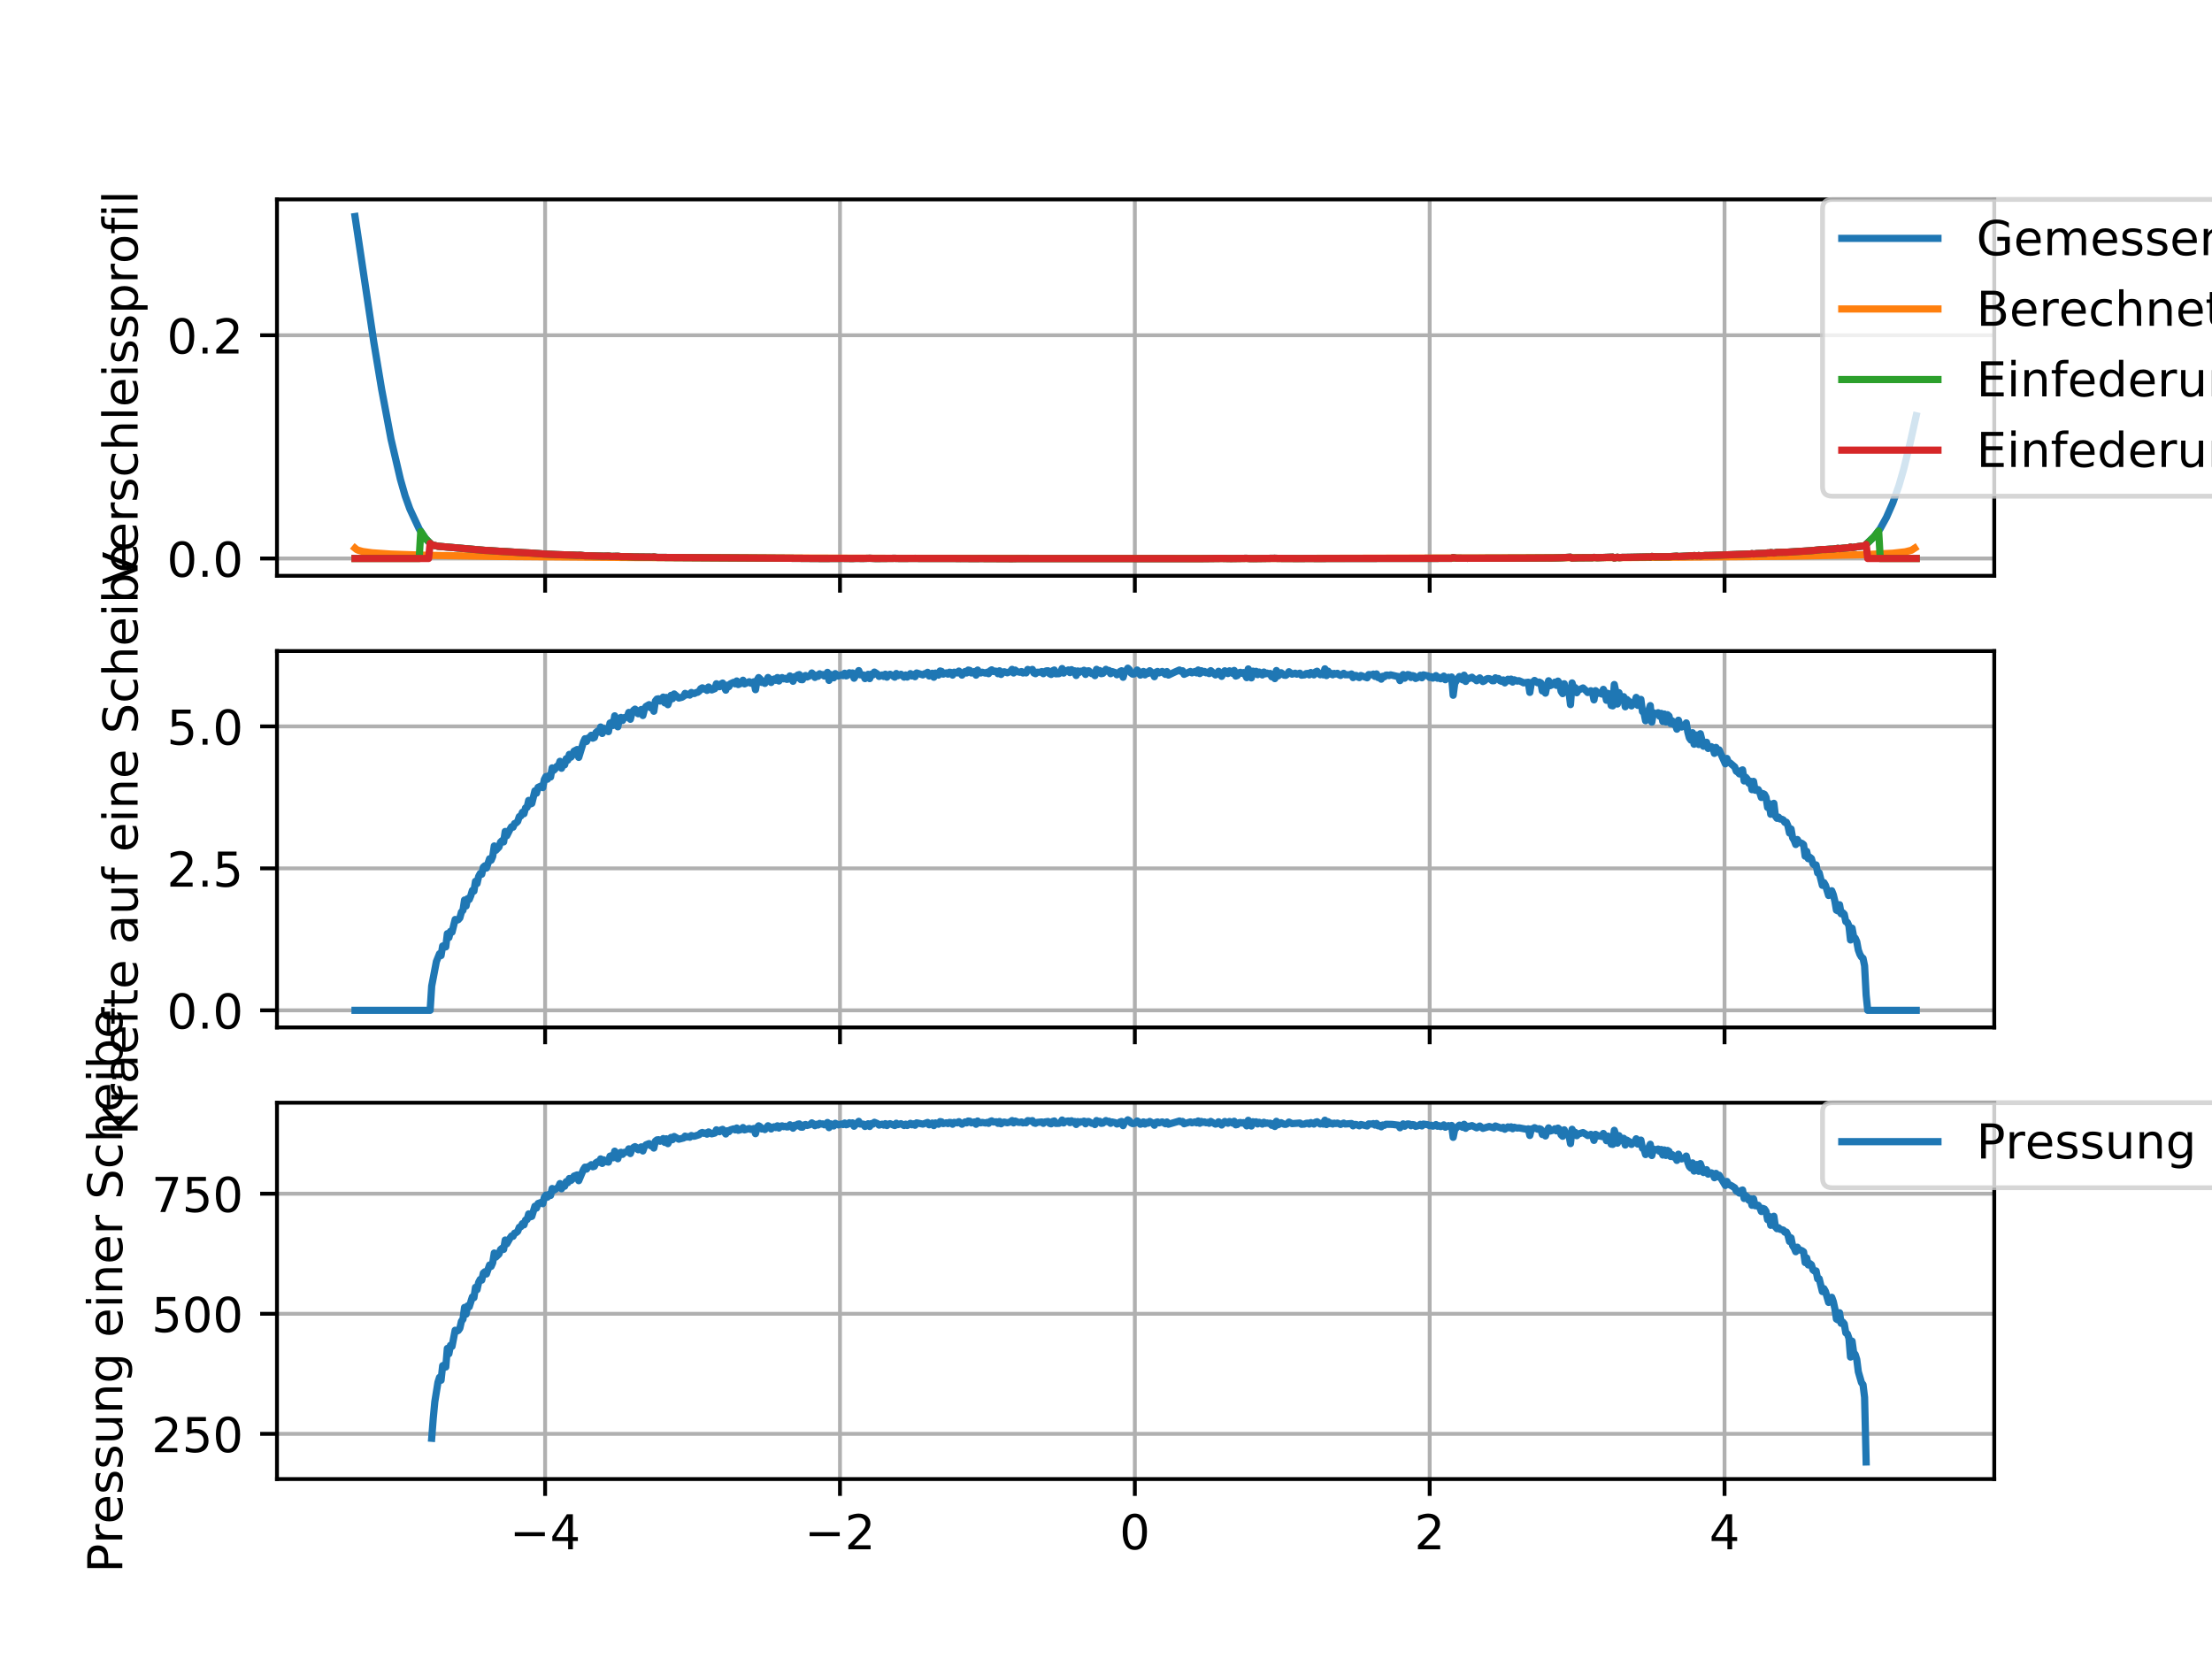 <?xml version="1.0" encoding="utf-8" standalone="no"?>
<!DOCTYPE svg PUBLIC "-//W3C//DTD SVG 1.1//EN"
  "http://www.w3.org/Graphics/SVG/1.1/DTD/svg11.dtd">
<!-- Created with matplotlib (http://matplotlib.org/) -->
<svg height="345pt" version="1.1" viewBox="0 0 460 345" width="460pt" xmlns="http://www.w3.org/2000/svg" xmlns:xlink="http://www.w3.org/1999/xlink">
 <defs>
  <style type="text/css">
*{stroke-linecap:butt;stroke-linejoin:round;}
  </style>
 </defs>
 <g id="figure_1">
  <g id="patch_1">
   <path d="M 0 345.6 
L 460.8 345.6 
L 460.8 0 
L 0 0 
z
" style="fill:#ffffff;"/>
  </g>
  <g id="axes_1">
   <g id="patch_2">
    <path d="M 57.6 119.74 
L 414.72 119.74 
L 414.72 41.472 
L 57.6 41.472 
z
" style="fill:#ffffff;"/>
   </g>
   <g id="matplotlib.axis_1">
    <g id="xtick_1">
     <g id="line2d_1">
      <path clip-path="url(#p472d4edb9e)" d="M 113.363 119.74 
L 113.363 41.472 
" style="fill:none;stroke:#b0b0b0;stroke-linecap:square;stroke-width:0.8;"/>
     </g>
     <g id="line2d_2">
      <defs>
       <path d="M 0 0 
L 0 3.5 
" id="m9882e4bf5b" style="stroke:#000000;stroke-width:0.8;"/>
      </defs>
      <g>
       <use style="stroke:#000000;stroke-width:0.8;" x="113.363" xlink:href="#m9882e4bf5b" y="119.74"/>
      </g>
     </g>
    </g>
    <g id="xtick_2">
     <g id="line2d_3">
      <path clip-path="url(#p472d4edb9e)" d="M 174.68 119.74 
L 174.68 41.472 
" style="fill:none;stroke:#b0b0b0;stroke-linecap:square;stroke-width:0.8;"/>
     </g>
     <g id="line2d_4">
      <g>
       <use style="stroke:#000000;stroke-width:0.8;" x="174.68" xlink:href="#m9882e4bf5b" y="119.74"/>
      </g>
     </g>
    </g>
    <g id="xtick_3">
     <g id="line2d_5">
      <path clip-path="url(#p472d4edb9e)" d="M 235.997 119.74 
L 235.997 41.472 
" style="fill:none;stroke:#b0b0b0;stroke-linecap:square;stroke-width:0.8;"/>
     </g>
     <g id="line2d_6">
      <g>
       <use style="stroke:#000000;stroke-width:0.8;" x="235.997" xlink:href="#m9882e4bf5b" y="119.74"/>
      </g>
     </g>
    </g>
    <g id="xtick_4">
     <g id="line2d_7">
      <path clip-path="url(#p472d4edb9e)" d="M 297.314 119.74 
L 297.314 41.472 
" style="fill:none;stroke:#b0b0b0;stroke-linecap:square;stroke-width:0.8;"/>
     </g>
     <g id="line2d_8">
      <g>
       <use style="stroke:#000000;stroke-width:0.8;" x="297.314" xlink:href="#m9882e4bf5b" y="119.74"/>
      </g>
     </g>
    </g>
    <g id="xtick_5">
     <g id="line2d_9">
      <path clip-path="url(#p472d4edb9e)" d="M 358.631 119.74 
L 358.631 41.472 
" style="fill:none;stroke:#b0b0b0;stroke-linecap:square;stroke-width:0.8;"/>
     </g>
     <g id="line2d_10">
      <g>
       <use style="stroke:#000000;stroke-width:0.8;" x="358.631" xlink:href="#m9882e4bf5b" y="119.74"/>
      </g>
     </g>
    </g>
   </g>
   <g id="matplotlib.axis_2">
    <g id="ytick_1">
     <g id="line2d_11">
      <path clip-path="url(#p472d4edb9e)" d="M 57.6 116.142 
L 414.72 116.142 
" style="fill:none;stroke:#b0b0b0;stroke-linecap:square;stroke-width:0.8;"/>
     </g>
     <g id="line2d_12">
      <defs>
       <path d="M 0 0 
L -3.5 0 
" id="m336409a68e" style="stroke:#000000;stroke-width:0.8;"/>
      </defs>
      <g>
       <use style="stroke:#000000;stroke-width:0.8;" x="57.6" xlink:href="#m336409a68e" y="116.142"/>
      </g>
     </g>
     <g id="text_1">
      <!-- 0.0 -->
      <defs>
       <path d="M 31.781 66.406 
Q 24.172 66.406 20.328 58.906 
Q 16.5 51.422 16.5 36.375 
Q 16.5 21.391 20.328 13.891 
Q 24.172 6.391 31.781 6.391 
Q 39.453 6.391 43.281 13.891 
Q 47.125 21.391 47.125 36.375 
Q 47.125 51.422 43.281 58.906 
Q 39.453 66.406 31.781 66.406 
z
M 31.781 74.219 
Q 44.047 74.219 50.516 64.516 
Q 56.984 54.828 56.984 36.375 
Q 56.984 17.969 50.516 8.266 
Q 44.047 -1.422 31.781 -1.422 
Q 19.531 -1.422 13.062 8.266 
Q 6.594 17.969 6.594 36.375 
Q 6.594 54.828 13.062 64.516 
Q 19.531 74.219 31.781 74.219 
z
" id="DejaVuSans-30"/>
       <path d="M 10.688 12.406 
L 21 12.406 
L 21 0 
L 10.688 0 
z
" id="DejaVuSans-2e"/>
      </defs>
      <g transform="translate(34.697 119.942)scale(0.1 -0.1)">
       <use xlink:href="#DejaVuSans-30"/>
       <use x="63.623" xlink:href="#DejaVuSans-2e"/>
       <use x="95.41" xlink:href="#DejaVuSans-30"/>
      </g>
     </g>
    </g>
    <g id="ytick_2">
     <g id="line2d_13">
      <path clip-path="url(#p472d4edb9e)" d="M 57.6 69.715 
L 414.72 69.715 
" style="fill:none;stroke:#b0b0b0;stroke-linecap:square;stroke-width:0.8;"/>
     </g>
     <g id="line2d_14">
      <g>
       <use style="stroke:#000000;stroke-width:0.8;" x="57.6" xlink:href="#m336409a68e" y="69.715"/>
      </g>
     </g>
     <g id="text_2">
      <!-- 0.2 -->
      <defs>
       <path d="M 19.188 8.297 
L 53.609 8.297 
L 53.609 0 
L 7.328 0 
L 7.328 8.297 
Q 12.938 14.109 22.625 23.891 
Q 32.328 33.688 34.812 36.531 
Q 39.547 41.844 41.422 45.531 
Q 43.312 49.219 43.312 52.781 
Q 43.312 58.594 39.234 62.25 
Q 35.156 65.922 28.609 65.922 
Q 23.969 65.922 18.812 64.312 
Q 13.672 62.703 7.812 59.422 
L 7.812 69.391 
Q 13.766 71.781 18.938 73 
Q 24.125 74.219 28.422 74.219 
Q 39.75 74.219 46.484 68.547 
Q 53.219 62.891 53.219 53.422 
Q 53.219 48.922 51.531 44.891 
Q 49.859 40.875 45.406 35.406 
Q 44.188 33.984 37.641 27.219 
Q 31.109 20.453 19.188 8.297 
z
" id="DejaVuSans-32"/>
      </defs>
      <g transform="translate(34.697 73.514)scale(0.1 -0.1)">
       <use xlink:href="#DejaVuSans-30"/>
       <use x="63.623" xlink:href="#DejaVuSans-2e"/>
       <use x="95.41" xlink:href="#DejaVuSans-32"/>
      </g>
     </g>
    </g>
    <g id="text_3">
     <!-- Verschleissprofil -->
     <defs>
      <path d="M 28.609 0 
L 0.781 72.906 
L 11.078 72.906 
L 34.188 11.531 
L 57.328 72.906 
L 67.578 72.906 
L 39.797 0 
z
" id="DejaVuSans-56"/>
      <path d="M 56.203 29.594 
L 56.203 25.203 
L 14.891 25.203 
Q 15.484 15.922 20.484 11.062 
Q 25.484 6.203 34.422 6.203 
Q 39.594 6.203 44.453 7.469 
Q 49.312 8.734 54.109 11.281 
L 54.109 2.781 
Q 49.266 0.734 44.188 -0.344 
Q 39.109 -1.422 33.891 -1.422 
Q 20.797 -1.422 13.156 6.188 
Q 5.516 13.812 5.516 26.812 
Q 5.516 40.234 12.766 48.109 
Q 20.016 56 32.328 56 
Q 43.359 56 49.781 48.891 
Q 56.203 41.797 56.203 29.594 
z
M 47.219 32.234 
Q 47.125 39.594 43.094 43.984 
Q 39.062 48.391 32.422 48.391 
Q 24.906 48.391 20.391 44.141 
Q 15.875 39.891 15.188 32.172 
z
" id="DejaVuSans-65"/>
      <path d="M 41.109 46.297 
Q 39.594 47.172 37.812 47.578 
Q 36.031 48 33.891 48 
Q 26.266 48 22.188 43.047 
Q 18.109 38.094 18.109 28.812 
L 18.109 0 
L 9.078 0 
L 9.078 54.688 
L 18.109 54.688 
L 18.109 46.188 
Q 20.953 51.172 25.484 53.578 
Q 30.031 56 36.531 56 
Q 37.453 56 38.578 55.875 
Q 39.703 55.766 41.062 55.516 
z
" id="DejaVuSans-72"/>
      <path d="M 44.281 53.078 
L 44.281 44.578 
Q 40.484 46.531 36.375 47.5 
Q 32.281 48.484 27.875 48.484 
Q 21.188 48.484 17.844 46.438 
Q 14.5 44.391 14.5 40.281 
Q 14.5 37.156 16.891 35.375 
Q 19.281 33.594 26.516 31.984 
L 29.594 31.297 
Q 39.156 29.25 43.188 25.516 
Q 47.219 21.781 47.219 15.094 
Q 47.219 7.469 41.188 3.016 
Q 35.156 -1.422 24.609 -1.422 
Q 20.219 -1.422 15.453 -0.562 
Q 10.688 0.297 5.422 2 
L 5.422 11.281 
Q 10.406 8.688 15.234 7.391 
Q 20.062 6.109 24.812 6.109 
Q 31.156 6.109 34.562 8.281 
Q 37.984 10.453 37.984 14.406 
Q 37.984 18.062 35.516 20.016 
Q 33.062 21.969 24.703 23.781 
L 21.578 24.516 
Q 13.234 26.266 9.516 29.906 
Q 5.812 33.547 5.812 39.891 
Q 5.812 47.609 11.281 51.797 
Q 16.75 56 26.812 56 
Q 31.781 56 36.172 55.266 
Q 40.578 54.547 44.281 53.078 
z
" id="DejaVuSans-73"/>
      <path d="M 48.781 52.594 
L 48.781 44.188 
Q 44.969 46.297 41.141 47.344 
Q 37.312 48.391 33.406 48.391 
Q 24.656 48.391 19.812 42.844 
Q 14.984 37.312 14.984 27.297 
Q 14.984 17.281 19.812 11.734 
Q 24.656 6.203 33.406 6.203 
Q 37.312 6.203 41.141 7.25 
Q 44.969 8.297 48.781 10.406 
L 48.781 2.094 
Q 45.016 0.344 40.984 -0.531 
Q 36.969 -1.422 32.422 -1.422 
Q 20.062 -1.422 12.781 6.344 
Q 5.516 14.109 5.516 27.297 
Q 5.516 40.672 12.859 48.328 
Q 20.219 56 33.016 56 
Q 37.156 56 41.109 55.141 
Q 45.062 54.297 48.781 52.594 
z
" id="DejaVuSans-63"/>
      <path d="M 54.891 33.016 
L 54.891 0 
L 45.906 0 
L 45.906 32.719 
Q 45.906 40.484 42.875 44.328 
Q 39.844 48.188 33.797 48.188 
Q 26.516 48.188 22.312 43.547 
Q 18.109 38.922 18.109 30.906 
L 18.109 0 
L 9.078 0 
L 9.078 75.984 
L 18.109 75.984 
L 18.109 46.188 
Q 21.344 51.125 25.703 53.562 
Q 30.078 56 35.797 56 
Q 45.219 56 50.047 50.172 
Q 54.891 44.344 54.891 33.016 
z
" id="DejaVuSans-68"/>
      <path d="M 9.422 75.984 
L 18.406 75.984 
L 18.406 0 
L 9.422 0 
z
" id="DejaVuSans-6c"/>
      <path d="M 9.422 54.688 
L 18.406 54.688 
L 18.406 0 
L 9.422 0 
z
M 9.422 75.984 
L 18.406 75.984 
L 18.406 64.594 
L 9.422 64.594 
z
" id="DejaVuSans-69"/>
      <path d="M 18.109 8.203 
L 18.109 -20.797 
L 9.078 -20.797 
L 9.078 54.688 
L 18.109 54.688 
L 18.109 46.391 
Q 20.953 51.266 25.266 53.625 
Q 29.594 56 35.594 56 
Q 45.562 56 51.781 48.094 
Q 58.016 40.188 58.016 27.297 
Q 58.016 14.406 51.781 6.484 
Q 45.562 -1.422 35.594 -1.422 
Q 29.594 -1.422 25.266 0.953 
Q 20.953 3.328 18.109 8.203 
z
M 48.688 27.297 
Q 48.688 37.203 44.609 42.844 
Q 40.531 48.484 33.406 48.484 
Q 26.266 48.484 22.188 42.844 
Q 18.109 37.203 18.109 27.297 
Q 18.109 17.391 22.188 11.75 
Q 26.266 6.109 33.406 6.109 
Q 40.531 6.109 44.609 11.75 
Q 48.688 17.391 48.688 27.297 
z
" id="DejaVuSans-70"/>
      <path d="M 30.609 48.391 
Q 23.391 48.391 19.188 42.75 
Q 14.984 37.109 14.984 27.297 
Q 14.984 17.484 19.156 11.844 
Q 23.344 6.203 30.609 6.203 
Q 37.797 6.203 41.984 11.859 
Q 46.188 17.531 46.188 27.297 
Q 46.188 37.016 41.984 42.703 
Q 37.797 48.391 30.609 48.391 
z
M 30.609 56 
Q 42.328 56 49.016 48.375 
Q 55.719 40.766 55.719 27.297 
Q 55.719 13.875 49.016 6.219 
Q 42.328 -1.422 30.609 -1.422 
Q 18.844 -1.422 12.172 6.219 
Q 5.516 13.875 5.516 27.297 
Q 5.516 40.766 12.172 48.375 
Q 18.844 56 30.609 56 
z
" id="DejaVuSans-6f"/>
      <path d="M 37.109 75.984 
L 37.109 68.5 
L 28.516 68.5 
Q 23.688 68.5 21.797 66.547 
Q 19.922 64.594 19.922 59.516 
L 19.922 54.688 
L 34.719 54.688 
L 34.719 47.703 
L 19.922 47.703 
L 19.922 0 
L 10.891 0 
L 10.891 47.703 
L 2.297 47.703 
L 2.297 54.688 
L 10.891 54.688 
L 10.891 58.5 
Q 10.891 67.625 15.141 71.797 
Q 19.391 75.984 28.609 75.984 
z
" id="DejaVuSans-66"/>
     </defs>
     <g transform="translate(28.617 121.565)rotate(-90)scale(0.1 -0.1)">
      <use xlink:href="#DejaVuSans-56"/>
      <use x="68.299" xlink:href="#DejaVuSans-65"/>
      <use x="129.822" xlink:href="#DejaVuSans-72"/>
      <use x="170.936" xlink:href="#DejaVuSans-73"/>
      <use x="223.035" xlink:href="#DejaVuSans-63"/>
      <use x="278.016" xlink:href="#DejaVuSans-68"/>
      <use x="341.395" xlink:href="#DejaVuSans-6c"/>
      <use x="369.178" xlink:href="#DejaVuSans-65"/>
      <use x="430.701" xlink:href="#DejaVuSans-69"/>
      <use x="458.484" xlink:href="#DejaVuSans-73"/>
      <use x="510.584" xlink:href="#DejaVuSans-73"/>
      <use x="562.684" xlink:href="#DejaVuSans-70"/>
      <use x="626.16" xlink:href="#DejaVuSans-72"/>
      <use x="667.242" xlink:href="#DejaVuSans-6f"/>
      <use x="728.424" xlink:href="#DejaVuSans-66"/>
      <use x="763.629" xlink:href="#DejaVuSans-69"/>
      <use x="791.412" xlink:href="#DejaVuSans-6c"/>
     </g>
    </g>
   </g>
   <g id="line2d_15">
    <path clip-path="url(#p472d4edb9e)" d="M 73.833 45.03 
L 77.736 71.16 
L 79.363 80.956 
L 81.315 91.332 
L 83.267 99.676 
L 84.243 103.086 
L 85.218 105.809 
L 85.869 107.224 
L 87.17 109.99 
L 88.472 111.973 
L 89.773 113.301 
L 91.074 113.595 
L 100.833 114.453 
L 101.484 114.483 
L 104.411 114.68 
L 105.387 114.725 
L 108.641 114.933 
L 109.616 114.977 
L 110.267 115.006 
L 111.568 115.101 
L 112.544 115.164 
L 113.195 115.22 
L 115.797 115.335 
L 119.05 115.432 
L 120.026 115.481 
L 120.677 115.464 
L 121.653 115.573 
L 122.628 115.585 
L 125.556 115.663 
L 126.532 115.637 
L 127.183 115.714 
L 128.484 115.68 
L 129.134 115.757 
L 130.436 115.763 
L 131.737 115.818 
L 135.641 115.858 
L 135.966 115.814 
L 136.617 115.914 
L 172.075 116.145 
L 172.726 116.128 
L 175.328 116.119 
L 177.28 116.141 
L 177.931 116.117 
L 179.557 116.125 
L 180.858 116.095 
L 182.159 116.142 
L 186.063 116.107 
L 187.364 116.131 
L 190.292 116.111 
L 191.593 116.131 
L 198.099 116.125 
L 199.726 116.146 
L 201.027 116.143 
L 202.654 116.155 
L 203.955 116.143 
L 210.461 116.173 
L 211.762 116.15 
L 244.943 116.161 
L 249.172 116.168 
L 250.473 116.156 
L 254.052 116.116 
L 256.004 116.149 
L 259.257 116.105 
L 259.907 116.15 
L 260.558 116.158 
L 265.112 116.097 
L 265.763 116.118 
L 270.317 116.141 
L 272.269 116.127 
L 274.221 116.14 
L 277.148 116.127 
L 280.076 116.127 
L 301.872 116.106 
L 302.197 115.958 
L 302.848 116.078 
L 305.125 116.097 
L 313.257 116.075 
L 316.185 116.07 
L 321.715 116.034 
L 322.691 116.038 
L 324.643 115.984 
L 326.595 115.875 
L 326.92 116.052 
L 328.221 115.993 
L 331.149 115.977 
L 331.474 115.912 
L 332.125 115.975 
L 335.378 115.862 
L 335.703 116.035 
L 336.354 115.876 
L 336.679 115.968 
L 337.33 115.913 
L 338.631 115.9 
L 342.86 115.816 
L 343.186 115.857 
L 343.511 115.722 
L 344.161 115.786 
L 347.089 115.768 
L 347.74 115.729 
L 348.716 115.659 
L 349.041 115.733 
L 350.017 115.681 
L 350.993 115.632 
L 351.643 115.565 
L 351.969 115.626 
L 352.294 115.531 
L 352.944 115.606 
L 353.27 115.527 
L 353.595 115.616 
L 354.571 115.52 
L 355.872 115.506 
L 364.005 115.205 
L 364.33 115.134 
L 364.656 115.203 
L 365.306 115.126 
L 367.258 115.064 
L 367.583 114.977 
L 367.909 115.01 
L 368.234 114.918 
L 368.884 115.009 
L 369.535 114.881 
L 371.487 114.844 
L 374.415 114.661 
L 376.692 114.518 
L 378.969 114.276 
L 379.619 114.275 
L 380.596 114.208 
L 381.246 114.187 
L 382.222 114.038 
L 382.547 114.093 
L 383.198 114.02 
L 384.499 113.896 
L 384.824 113.764 
L 385.15 113.872 
L 386.451 113.663 
L 387.752 113.505 
L 389.704 111.643 
L 391.005 109.938 
L 392.307 107.579 
L 393.608 104.617 
L 394.909 100.945 
L 395.885 97.56 
L 397.186 92.286 
L 398.487 86.459 
L 398.487 86.459 
" style="fill:none;stroke:#1f77b4;stroke-linecap:square;stroke-width:1.5;"/>
   </g>
   <g id="line2d_16">
    <path clip-path="url(#p472d4edb9e)" d="M 73.833 113.999 
L 74.158 114.268 
L 74.483 114.425 
L 75.459 114.693 
L 77.411 114.959 
L 81.315 115.224 
L 88.797 115.475 
L 103.436 115.717 
L 132.062 115.938 
L 185.412 116.103 
L 267.714 116.127 
L 337.981 115.948 
L 372.463 115.668 
L 387.427 115.355 
L 393.608 115.045 
L 396.21 114.752 
L 397.511 114.425 
L 398.162 113.999 
L 398.162 113.999 
" style="fill:none;stroke:#ff7f0e;stroke-linecap:square;stroke-width:1.5;"/>
   </g>
   <g id="line2d_17">
    <path clip-path="url(#p472d4edb9e)" d="M 73.833 116.142 
L 87.17 116.142 
L 87.496 110.526 
L 88.472 111.973 
L 89.773 113.301 
L 91.074 113.595 
L 100.833 114.453 
L 101.484 114.483 
L 104.411 114.68 
L 105.387 114.725 
L 108.641 114.933 
L 109.616 114.977 
L 110.267 115.006 
L 111.568 115.101 
L 112.544 115.164 
L 113.195 115.22 
L 115.797 115.335 
L 119.05 115.432 
L 120.026 115.481 
L 120.677 115.464 
L 121.653 115.573 
L 122.628 115.585 
L 125.556 115.663 
L 126.532 115.637 
L 127.183 115.714 
L 128.484 115.68 
L 129.134 115.757 
L 130.436 115.763 
L 131.737 115.818 
L 135.641 115.858 
L 135.966 115.814 
L 136.617 115.914 
L 172.075 116.145 
L 172.726 116.128 
L 175.328 116.119 
L 177.28 116.141 
L 177.931 116.117 
L 179.557 116.125 
L 180.858 116.095 
L 182.159 116.142 
L 186.063 116.107 
L 187.364 116.131 
L 190.292 116.111 
L 191.593 116.131 
L 198.099 116.125 
L 199.726 116.146 
L 201.027 116.143 
L 202.654 116.155 
L 203.955 116.143 
L 210.461 116.173 
L 211.762 116.15 
L 244.943 116.161 
L 249.172 116.168 
L 250.473 116.156 
L 254.052 116.116 
L 256.004 116.149 
L 259.257 116.105 
L 259.907 116.15 
L 260.558 116.158 
L 265.112 116.097 
L 265.763 116.118 
L 270.317 116.141 
L 272.269 116.127 
L 274.221 116.14 
L 277.148 116.127 
L 280.076 116.127 
L 301.872 116.106 
L 302.197 115.958 
L 302.848 116.078 
L 305.125 116.097 
L 313.257 116.075 
L 316.185 116.07 
L 321.715 116.034 
L 322.691 116.038 
L 324.643 115.984 
L 326.595 115.875 
L 326.92 116.052 
L 328.221 115.993 
L 331.149 115.977 
L 331.474 115.912 
L 332.125 115.975 
L 335.378 115.862 
L 335.703 116.035 
L 336.354 115.876 
L 336.679 115.968 
L 337.33 115.913 
L 338.631 115.9 
L 342.86 115.816 
L 343.186 115.857 
L 343.511 115.722 
L 344.161 115.786 
L 347.089 115.768 
L 347.74 115.729 
L 348.716 115.659 
L 349.041 115.733 
L 350.017 115.681 
L 350.993 115.632 
L 351.643 115.565 
L 351.969 115.626 
L 352.294 115.531 
L 352.944 115.606 
L 353.27 115.527 
L 353.595 115.616 
L 354.571 115.52 
L 355.872 115.506 
L 364.005 115.205 
L 364.33 115.134 
L 364.656 115.203 
L 365.306 115.126 
L 367.258 115.064 
L 367.583 114.977 
L 367.909 115.01 
L 368.234 114.918 
L 368.884 115.009 
L 369.535 114.881 
L 371.487 114.844 
L 374.415 114.661 
L 376.692 114.518 
L 378.969 114.276 
L 379.619 114.275 
L 380.596 114.208 
L 381.246 114.187 
L 382.222 114.038 
L 382.547 114.093 
L 383.198 114.02 
L 384.499 113.896 
L 384.824 113.764 
L 385.15 113.872 
L 386.451 113.663 
L 387.752 113.505 
L 389.704 111.643 
L 390.68 110.413 
L 391.005 116.142 
L 398.487 116.142 
L 398.487 116.142 
" style="fill:none;stroke:#2ca02c;stroke-linecap:square;stroke-width:1.5;"/>
   </g>
   <g id="line2d_18">
    <path clip-path="url(#p472d4edb9e)" d="M 73.833 116.142 
L 89.122 116.142 
L 89.447 112.999 
L 89.773 113.301 
L 91.074 113.595 
L 100.833 114.453 
L 101.484 114.483 
L 104.411 114.68 
L 105.387 114.725 
L 108.641 114.933 
L 109.616 114.977 
L 110.267 115.006 
L 111.568 115.101 
L 112.544 115.164 
L 113.195 115.22 
L 115.797 115.335 
L 119.05 115.432 
L 120.026 115.481 
L 120.677 115.464 
L 121.653 115.573 
L 122.628 115.585 
L 125.556 115.663 
L 126.532 115.637 
L 127.183 115.714 
L 128.484 115.68 
L 129.134 115.757 
L 130.436 115.763 
L 131.737 115.818 
L 135.641 115.858 
L 135.966 115.814 
L 136.617 115.914 
L 172.075 116.145 
L 172.726 116.128 
L 175.328 116.119 
L 177.28 116.141 
L 177.931 116.117 
L 179.557 116.125 
L 180.858 116.095 
L 182.159 116.142 
L 186.063 116.107 
L 187.364 116.131 
L 190.292 116.111 
L 191.593 116.131 
L 198.099 116.125 
L 199.726 116.146 
L 201.027 116.143 
L 202.654 116.155 
L 203.955 116.143 
L 210.461 116.173 
L 211.762 116.15 
L 244.943 116.161 
L 249.172 116.168 
L 250.473 116.156 
L 254.052 116.116 
L 256.004 116.149 
L 259.257 116.105 
L 259.907 116.15 
L 260.558 116.158 
L 265.112 116.097 
L 265.763 116.118 
L 270.317 116.141 
L 272.269 116.127 
L 274.221 116.14 
L 277.148 116.127 
L 280.076 116.127 
L 301.872 116.106 
L 302.197 115.958 
L 302.848 116.078 
L 305.125 116.097 
L 313.257 116.075 
L 316.185 116.07 
L 321.715 116.034 
L 322.691 116.038 
L 324.643 115.984 
L 326.595 115.875 
L 326.92 116.052 
L 328.221 115.993 
L 331.149 115.977 
L 331.474 115.912 
L 332.125 115.975 
L 335.378 115.862 
L 335.703 116.035 
L 336.354 115.876 
L 336.679 115.968 
L 337.33 115.913 
L 338.631 115.9 
L 342.86 115.816 
L 343.186 115.857 
L 343.511 115.722 
L 344.161 115.786 
L 347.089 115.768 
L 347.74 115.729 
L 348.716 115.659 
L 349.041 115.733 
L 350.017 115.681 
L 350.993 115.632 
L 351.643 115.565 
L 351.969 115.626 
L 352.294 115.531 
L 352.944 115.606 
L 353.27 115.527 
L 353.595 115.616 
L 354.571 115.52 
L 355.872 115.506 
L 364.005 115.205 
L 364.33 115.134 
L 364.656 115.203 
L 365.306 115.126 
L 367.258 115.064 
L 367.583 114.977 
L 367.909 115.01 
L 368.234 114.918 
L 368.884 115.009 
L 369.535 114.881 
L 371.487 114.844 
L 374.415 114.661 
L 376.692 114.518 
L 378.969 114.276 
L 379.619 114.275 
L 380.596 114.208 
L 381.246 114.187 
L 382.222 114.038 
L 382.547 114.093 
L 383.198 114.02 
L 384.499 113.896 
L 384.824 113.764 
L 385.15 113.872 
L 386.451 113.663 
L 387.752 113.505 
L 388.077 113.21 
L 388.403 116.142 
L 398.487 116.142 
L 398.487 116.142 
" style="fill:none;stroke:#d62728;stroke-linecap:square;stroke-width:1.5;"/>
   </g>
   <g id="patch_3">
    <path d="M 57.6 119.74 
L 57.6 41.472 
" style="fill:none;stroke:#000000;stroke-linecap:square;stroke-linejoin:miter;stroke-width:0.8;"/>
   </g>
   <g id="patch_4">
    <path d="M 414.72 119.74 
L 414.72 41.472 
" style="fill:none;stroke:#000000;stroke-linecap:square;stroke-linejoin:miter;stroke-width:0.8;"/>
   </g>
   <g id="patch_5">
    <path d="M 57.6 119.74 
L 414.72 119.74 
" style="fill:none;stroke:#000000;stroke-linecap:square;stroke-linejoin:miter;stroke-width:0.8;"/>
   </g>
   <g id="patch_6">
    <path d="M 57.6 41.472 
L 414.72 41.472 
" style="fill:none;stroke:#000000;stroke-linecap:square;stroke-linejoin:miter;stroke-width:0.8;"/>
   </g>
   <g id="legend_1">
    <g id="patch_7">
     <path d="M 381.008 103.184 
L 552.105 103.184 
Q 554.105 103.184 554.105 101.184 
L 554.105 43.472 
Q 554.105 41.472 552.105 41.472 
L 381.008 41.472 
Q 379.008 41.472 379.008 43.472 
L 379.008 101.184 
Q 379.008 103.184 381.008 103.184 
z
" style="fill:#ffffff;opacity:0.8;stroke:#cccccc;stroke-linejoin:miter;"/>
    </g>
    <g id="line2d_19">
     <path d="M 383.008 49.57 
L 403.008 49.57 
" style="fill:none;stroke:#1f77b4;stroke-linecap:square;stroke-width:1.5;"/>
    </g>
    <g id="line2d_20"/>
    <g id="text_4">
     <!-- Gemessenes Profil -->
     <defs>
      <path d="M 59.516 10.406 
L 59.516 29.984 
L 43.406 29.984 
L 43.406 38.094 
L 69.281 38.094 
L 69.281 6.781 
Q 63.578 2.734 56.688 0.656 
Q 49.812 -1.422 42 -1.422 
Q 24.906 -1.422 15.25 8.562 
Q 5.609 18.562 5.609 36.375 
Q 5.609 54.25 15.25 64.234 
Q 24.906 74.219 42 74.219 
Q 49.125 74.219 55.547 72.453 
Q 61.969 70.703 67.391 67.281 
L 67.391 56.781 
Q 61.922 61.422 55.766 63.766 
Q 49.609 66.109 42.828 66.109 
Q 29.438 66.109 22.719 58.641 
Q 16.016 51.172 16.016 36.375 
Q 16.016 21.625 22.719 14.156 
Q 29.438 6.688 42.828 6.688 
Q 48.047 6.688 52.141 7.594 
Q 56.25 8.5 59.516 10.406 
z
" id="DejaVuSans-47"/>
      <path d="M 52 44.188 
Q 55.375 50.25 60.062 53.125 
Q 64.75 56 71.094 56 
Q 79.641 56 84.281 50.016 
Q 88.922 44.047 88.922 33.016 
L 88.922 0 
L 79.891 0 
L 79.891 32.719 
Q 79.891 40.578 77.094 44.375 
Q 74.312 48.188 68.609 48.188 
Q 61.625 48.188 57.562 43.547 
Q 53.516 38.922 53.516 30.906 
L 53.516 0 
L 44.484 0 
L 44.484 32.719 
Q 44.484 40.625 41.703 44.406 
Q 38.922 48.188 33.109 48.188 
Q 26.219 48.188 22.156 43.531 
Q 18.109 38.875 18.109 30.906 
L 18.109 0 
L 9.078 0 
L 9.078 54.688 
L 18.109 54.688 
L 18.109 46.188 
Q 21.188 51.219 25.484 53.609 
Q 29.781 56 35.688 56 
Q 41.656 56 45.828 52.969 
Q 50 49.953 52 44.188 
z
" id="DejaVuSans-6d"/>
      <path d="M 54.891 33.016 
L 54.891 0 
L 45.906 0 
L 45.906 32.719 
Q 45.906 40.484 42.875 44.328 
Q 39.844 48.188 33.797 48.188 
Q 26.516 48.188 22.312 43.547 
Q 18.109 38.922 18.109 30.906 
L 18.109 0 
L 9.078 0 
L 9.078 54.688 
L 18.109 54.688 
L 18.109 46.188 
Q 21.344 51.125 25.703 53.562 
Q 30.078 56 35.797 56 
Q 45.219 56 50.047 50.172 
Q 54.891 44.344 54.891 33.016 
z
" id="DejaVuSans-6e"/>
      <path id="DejaVuSans-20"/>
      <path d="M 19.672 64.797 
L 19.672 37.406 
L 32.078 37.406 
Q 38.969 37.406 42.719 40.969 
Q 46.484 44.531 46.484 51.125 
Q 46.484 57.672 42.719 61.234 
Q 38.969 64.797 32.078 64.797 
z
M 9.812 72.906 
L 32.078 72.906 
Q 44.344 72.906 50.609 67.359 
Q 56.891 61.812 56.891 51.125 
Q 56.891 40.328 50.609 34.812 
Q 44.344 29.297 32.078 29.297 
L 19.672 29.297 
L 19.672 0 
L 9.812 0 
z
" id="DejaVuSans-50"/>
     </defs>
     <g transform="translate(411.008 53.07)scale(0.1 -0.1)">
      <use xlink:href="#DejaVuSans-47"/>
      <use x="77.49" xlink:href="#DejaVuSans-65"/>
      <use x="139.014" xlink:href="#DejaVuSans-6d"/>
      <use x="236.426" xlink:href="#DejaVuSans-65"/>
      <use x="297.949" xlink:href="#DejaVuSans-73"/>
      <use x="350.049" xlink:href="#DejaVuSans-73"/>
      <use x="402.148" xlink:href="#DejaVuSans-65"/>
      <use x="463.672" xlink:href="#DejaVuSans-6e"/>
      <use x="527.051" xlink:href="#DejaVuSans-65"/>
      <use x="588.574" xlink:href="#DejaVuSans-73"/>
      <use x="640.674" xlink:href="#DejaVuSans-20"/>
      <use x="672.461" xlink:href="#DejaVuSans-50"/>
      <use x="732.748" xlink:href="#DejaVuSans-72"/>
      <use x="773.83" xlink:href="#DejaVuSans-6f"/>
      <use x="835.012" xlink:href="#DejaVuSans-66"/>
      <use x="870.217" xlink:href="#DejaVuSans-69"/>
      <use x="898" xlink:href="#DejaVuSans-6c"/>
     </g>
    </g>
    <g id="line2d_21">
     <path d="M 383.008 64.249 
L 403.008 64.249 
" style="fill:none;stroke:#ff7f0e;stroke-linecap:square;stroke-width:1.5;"/>
    </g>
    <g id="line2d_22"/>
    <g id="text_5">
     <!-- Berechnetes WK Profil -->
     <defs>
      <path d="M 19.672 34.812 
L 19.672 8.109 
L 35.5 8.109 
Q 43.453 8.109 47.281 11.406 
Q 51.125 14.703 51.125 21.484 
Q 51.125 28.328 47.281 31.562 
Q 43.453 34.812 35.5 34.812 
z
M 19.672 64.797 
L 19.672 42.828 
L 34.281 42.828 
Q 41.5 42.828 45.031 45.531 
Q 48.578 48.25 48.578 53.812 
Q 48.578 59.328 45.031 62.062 
Q 41.5 64.797 34.281 64.797 
z
M 9.812 72.906 
L 35.016 72.906 
Q 46.297 72.906 52.391 68.219 
Q 58.5 63.531 58.5 54.891 
Q 58.5 48.188 55.375 44.234 
Q 52.25 40.281 46.188 39.312 
Q 53.469 37.75 57.5 32.781 
Q 61.531 27.828 61.531 20.406 
Q 61.531 10.641 54.891 5.312 
Q 48.25 0 35.984 0 
L 9.812 0 
z
" id="DejaVuSans-42"/>
      <path d="M 18.312 70.219 
L 18.312 54.688 
L 36.812 54.688 
L 36.812 47.703 
L 18.312 47.703 
L 18.312 18.016 
Q 18.312 11.328 20.141 9.422 
Q 21.969 7.516 27.594 7.516 
L 36.812 7.516 
L 36.812 0 
L 27.594 0 
Q 17.188 0 13.234 3.875 
Q 9.281 7.766 9.281 18.016 
L 9.281 47.703 
L 2.688 47.703 
L 2.688 54.688 
L 9.281 54.688 
L 9.281 70.219 
z
" id="DejaVuSans-74"/>
      <path d="M 3.328 72.906 
L 13.281 72.906 
L 28.609 11.281 
L 43.891 72.906 
L 54.984 72.906 
L 70.312 11.281 
L 85.594 72.906 
L 95.609 72.906 
L 77.297 0 
L 64.891 0 
L 49.516 63.281 
L 33.984 0 
L 21.578 0 
z
" id="DejaVuSans-57"/>
      <path d="M 9.812 72.906 
L 19.672 72.906 
L 19.672 42.094 
L 52.391 72.906 
L 65.094 72.906 
L 28.906 38.922 
L 67.672 0 
L 54.688 0 
L 19.672 35.109 
L 19.672 0 
L 9.812 0 
z
" id="DejaVuSans-4b"/>
     </defs>
     <g transform="translate(411.008 67.749)scale(0.1 -0.1)">
      <use xlink:href="#DejaVuSans-42"/>
      <use x="68.604" xlink:href="#DejaVuSans-65"/>
      <use x="130.127" xlink:href="#DejaVuSans-72"/>
      <use x="171.209" xlink:href="#DejaVuSans-65"/>
      <use x="232.732" xlink:href="#DejaVuSans-63"/>
      <use x="287.713" xlink:href="#DejaVuSans-68"/>
      <use x="351.092" xlink:href="#DejaVuSans-6e"/>
      <use x="414.471" xlink:href="#DejaVuSans-65"/>
      <use x="475.994" xlink:href="#DejaVuSans-74"/>
      <use x="515.203" xlink:href="#DejaVuSans-65"/>
      <use x="576.727" xlink:href="#DejaVuSans-73"/>
      <use x="628.826" xlink:href="#DejaVuSans-20"/>
      <use x="660.613" xlink:href="#DejaVuSans-57"/>
      <use x="759.49" xlink:href="#DejaVuSans-4b"/>
      <use x="825.066" xlink:href="#DejaVuSans-20"/>
      <use x="856.854" xlink:href="#DejaVuSans-50"/>
      <use x="917.141" xlink:href="#DejaVuSans-72"/>
      <use x="958.223" xlink:href="#DejaVuSans-6f"/>
      <use x="1019.404" xlink:href="#DejaVuSans-66"/>
      <use x="1054.609" xlink:href="#DejaVuSans-69"/>
      <use x="1082.393" xlink:href="#DejaVuSans-6c"/>
     </g>
    </g>
    <g id="line2d_23">
     <path d="M 383.008 78.927 
L 403.008 78.927 
" style="fill:none;stroke:#2ca02c;stroke-linecap:square;stroke-width:1.5;"/>
    </g>
    <g id="line2d_24"/>
    <g id="text_6">
     <!-- Einfederung nach Teutsch -->
     <defs>
      <path d="M 9.812 72.906 
L 55.906 72.906 
L 55.906 64.594 
L 19.672 64.594 
L 19.672 43.016 
L 54.391 43.016 
L 54.391 34.719 
L 19.672 34.719 
L 19.672 8.297 
L 56.781 8.297 
L 56.781 0 
L 9.812 0 
z
" id="DejaVuSans-45"/>
      <path d="M 45.406 46.391 
L 45.406 75.984 
L 54.391 75.984 
L 54.391 0 
L 45.406 0 
L 45.406 8.203 
Q 42.578 3.328 38.25 0.953 
Q 33.938 -1.422 27.875 -1.422 
Q 17.969 -1.422 11.734 6.484 
Q 5.516 14.406 5.516 27.297 
Q 5.516 40.188 11.734 48.094 
Q 17.969 56 27.875 56 
Q 33.938 56 38.25 53.625 
Q 42.578 51.266 45.406 46.391 
z
M 14.797 27.297 
Q 14.797 17.391 18.875 11.75 
Q 22.953 6.109 30.078 6.109 
Q 37.203 6.109 41.297 11.75 
Q 45.406 17.391 45.406 27.297 
Q 45.406 37.203 41.297 42.844 
Q 37.203 48.484 30.078 48.484 
Q 22.953 48.484 18.875 42.844 
Q 14.797 37.203 14.797 27.297 
z
" id="DejaVuSans-64"/>
      <path d="M 8.5 21.578 
L 8.5 54.688 
L 17.484 54.688 
L 17.484 21.922 
Q 17.484 14.156 20.5 10.266 
Q 23.531 6.391 29.594 6.391 
Q 36.859 6.391 41.078 11.031 
Q 45.312 15.672 45.312 23.688 
L 45.312 54.688 
L 54.297 54.688 
L 54.297 0 
L 45.312 0 
L 45.312 8.406 
Q 42.047 3.422 37.719 1 
Q 33.406 -1.422 27.688 -1.422 
Q 18.266 -1.422 13.375 4.438 
Q 8.5 10.297 8.5 21.578 
z
M 31.109 56 
z
" id="DejaVuSans-75"/>
      <path d="M 45.406 27.984 
Q 45.406 37.75 41.375 43.109 
Q 37.359 48.484 30.078 48.484 
Q 22.859 48.484 18.828 43.109 
Q 14.797 37.75 14.797 27.984 
Q 14.797 18.266 18.828 12.891 
Q 22.859 7.516 30.078 7.516 
Q 37.359 7.516 41.375 12.891 
Q 45.406 18.266 45.406 27.984 
z
M 54.391 6.781 
Q 54.391 -7.172 48.188 -13.984 
Q 42 -20.797 29.203 -20.797 
Q 24.469 -20.797 20.266 -20.094 
Q 16.062 -19.391 12.109 -17.922 
L 12.109 -9.188 
Q 16.062 -11.328 19.922 -12.344 
Q 23.781 -13.375 27.781 -13.375 
Q 36.625 -13.375 41.016 -8.766 
Q 45.406 -4.156 45.406 5.172 
L 45.406 9.625 
Q 42.625 4.781 38.281 2.391 
Q 33.938 0 27.875 0 
Q 17.828 0 11.672 7.656 
Q 5.516 15.328 5.516 27.984 
Q 5.516 40.672 11.672 48.328 
Q 17.828 56 27.875 56 
Q 33.938 56 38.281 53.609 
Q 42.625 51.219 45.406 46.391 
L 45.406 54.688 
L 54.391 54.688 
z
" id="DejaVuSans-67"/>
      <path d="M 34.281 27.484 
Q 23.391 27.484 19.188 25 
Q 14.984 22.516 14.984 16.5 
Q 14.984 11.719 18.141 8.906 
Q 21.297 6.109 26.703 6.109 
Q 34.188 6.109 38.703 11.406 
Q 43.219 16.703 43.219 25.484 
L 43.219 27.484 
z
M 52.203 31.203 
L 52.203 0 
L 43.219 0 
L 43.219 8.297 
Q 40.141 3.328 35.547 0.953 
Q 30.953 -1.422 24.312 -1.422 
Q 15.922 -1.422 10.953 3.297 
Q 6 8.016 6 15.922 
Q 6 25.141 12.172 29.828 
Q 18.359 34.516 30.609 34.516 
L 43.219 34.516 
L 43.219 35.406 
Q 43.219 41.609 39.141 45 
Q 35.062 48.391 27.688 48.391 
Q 23 48.391 18.547 47.266 
Q 14.109 46.141 10.016 43.891 
L 10.016 52.203 
Q 14.938 54.109 19.578 55.047 
Q 24.219 56 28.609 56 
Q 40.484 56 46.344 49.844 
Q 52.203 43.703 52.203 31.203 
z
" id="DejaVuSans-61"/>
      <path d="M -0.297 72.906 
L 61.375 72.906 
L 61.375 64.594 
L 35.5 64.594 
L 35.5 0 
L 25.594 0 
L 25.594 64.594 
L -0.297 64.594 
z
" id="DejaVuSans-54"/>
     </defs>
     <g transform="translate(411.008 82.427)scale(0.1 -0.1)">
      <use xlink:href="#DejaVuSans-45"/>
      <use x="63.184" xlink:href="#DejaVuSans-69"/>
      <use x="90.967" xlink:href="#DejaVuSans-6e"/>
      <use x="154.346" xlink:href="#DejaVuSans-66"/>
      <use x="189.551" xlink:href="#DejaVuSans-65"/>
      <use x="251.074" xlink:href="#DejaVuSans-64"/>
      <use x="314.551" xlink:href="#DejaVuSans-65"/>
      <use x="376.074" xlink:href="#DejaVuSans-72"/>
      <use x="417.188" xlink:href="#DejaVuSans-75"/>
      <use x="480.566" xlink:href="#DejaVuSans-6e"/>
      <use x="543.945" xlink:href="#DejaVuSans-67"/>
      <use x="607.422" xlink:href="#DejaVuSans-20"/>
      <use x="639.209" xlink:href="#DejaVuSans-6e"/>
      <use x="702.588" xlink:href="#DejaVuSans-61"/>
      <use x="763.867" xlink:href="#DejaVuSans-63"/>
      <use x="818.848" xlink:href="#DejaVuSans-68"/>
      <use x="882.227" xlink:href="#DejaVuSans-20"/>
      <use x="914.014" xlink:href="#DejaVuSans-54"/>
      <use x="974.832" xlink:href="#DejaVuSans-65"/>
      <use x="1036.355" xlink:href="#DejaVuSans-75"/>
      <use x="1099.734" xlink:href="#DejaVuSans-74"/>
      <use x="1138.943" xlink:href="#DejaVuSans-73"/>
      <use x="1191.043" xlink:href="#DejaVuSans-63"/>
      <use x="1246.023" xlink:href="#DejaVuSans-68"/>
     </g>
    </g>
    <g id="line2d_25">
     <path d="M 383.008 93.605 
L 403.008 93.605 
" style="fill:none;stroke:#d62728;stroke-linecap:square;stroke-width:1.5;"/>
    </g>
    <g id="line2d_26"/>
    <g id="text_7">
     <!-- Einfederung nach v.d.Sandt -->
     <defs>
      <path d="M 2.984 54.688 
L 12.5 54.688 
L 29.594 8.797 
L 46.688 54.688 
L 56.203 54.688 
L 35.688 0 
L 23.484 0 
z
" id="DejaVuSans-76"/>
      <path d="M 53.516 70.516 
L 53.516 60.891 
Q 47.906 63.578 42.922 64.891 
Q 37.938 66.219 33.297 66.219 
Q 25.25 66.219 20.875 63.094 
Q 16.5 59.969 16.5 54.203 
Q 16.5 49.359 19.406 46.891 
Q 22.312 44.438 30.422 42.922 
L 36.375 41.703 
Q 47.406 39.594 52.656 34.297 
Q 57.906 29 57.906 20.125 
Q 57.906 9.516 50.797 4.047 
Q 43.703 -1.422 29.984 -1.422 
Q 24.812 -1.422 18.969 -0.25 
Q 13.141 0.922 6.891 3.219 
L 6.891 13.375 
Q 12.891 10.016 18.656 8.297 
Q 24.422 6.594 29.984 6.594 
Q 38.422 6.594 43.016 9.906 
Q 47.609 13.234 47.609 19.391 
Q 47.609 24.75 44.312 27.781 
Q 41.016 30.812 33.5 32.328 
L 27.484 33.5 
Q 16.453 35.688 11.516 40.375 
Q 6.594 45.062 6.594 53.422 
Q 6.594 63.094 13.406 68.656 
Q 20.219 74.219 32.172 74.219 
Q 37.312 74.219 42.625 73.281 
Q 47.953 72.359 53.516 70.516 
z
" id="DejaVuSans-53"/>
     </defs>
     <g transform="translate(411.008 97.105)scale(0.1 -0.1)">
      <use xlink:href="#DejaVuSans-45"/>
      <use x="63.184" xlink:href="#DejaVuSans-69"/>
      <use x="90.967" xlink:href="#DejaVuSans-6e"/>
      <use x="154.346" xlink:href="#DejaVuSans-66"/>
      <use x="189.551" xlink:href="#DejaVuSans-65"/>
      <use x="251.074" xlink:href="#DejaVuSans-64"/>
      <use x="314.551" xlink:href="#DejaVuSans-65"/>
      <use x="376.074" xlink:href="#DejaVuSans-72"/>
      <use x="417.188" xlink:href="#DejaVuSans-75"/>
      <use x="480.566" xlink:href="#DejaVuSans-6e"/>
      <use x="543.945" xlink:href="#DejaVuSans-67"/>
      <use x="607.422" xlink:href="#DejaVuSans-20"/>
      <use x="639.209" xlink:href="#DejaVuSans-6e"/>
      <use x="702.588" xlink:href="#DejaVuSans-61"/>
      <use x="763.867" xlink:href="#DejaVuSans-63"/>
      <use x="818.848" xlink:href="#DejaVuSans-68"/>
      <use x="882.227" xlink:href="#DejaVuSans-20"/>
      <use x="914.014" xlink:href="#DejaVuSans-76"/>
      <use x="973.084" xlink:href="#DejaVuSans-2e"/>
      <use x="1004.871" xlink:href="#DejaVuSans-64"/>
      <use x="1068.348" xlink:href="#DejaVuSans-2e"/>
      <use x="1100.135" xlink:href="#DejaVuSans-53"/>
      <use x="1163.611" xlink:href="#DejaVuSans-61"/>
      <use x="1224.891" xlink:href="#DejaVuSans-6e"/>
      <use x="1288.27" xlink:href="#DejaVuSans-64"/>
      <use x="1351.746" xlink:href="#DejaVuSans-74"/>
     </g>
    </g>
   </g>
  </g>
  <g id="axes_2">
   <g id="patch_8">
    <path d="M 57.6 213.662 
L 414.72 213.662 
L 414.72 135.394 
L 57.6 135.394 
z
" style="fill:#ffffff;"/>
   </g>
   <g id="matplotlib.axis_3">
    <g id="xtick_6">
     <g id="line2d_27">
      <path clip-path="url(#p0df3c6f2b1)" d="M 113.363 213.662 
L 113.363 135.394 
" style="fill:none;stroke:#b0b0b0;stroke-linecap:square;stroke-width:0.8;"/>
     </g>
     <g id="line2d_28">
      <g>
       <use style="stroke:#000000;stroke-width:0.8;" x="113.363" xlink:href="#m9882e4bf5b" y="213.662"/>
      </g>
     </g>
    </g>
    <g id="xtick_7">
     <g id="line2d_29">
      <path clip-path="url(#p0df3c6f2b1)" d="M 174.68 213.662 
L 174.68 135.394 
" style="fill:none;stroke:#b0b0b0;stroke-linecap:square;stroke-width:0.8;"/>
     </g>
     <g id="line2d_30">
      <g>
       <use style="stroke:#000000;stroke-width:0.8;" x="174.68" xlink:href="#m9882e4bf5b" y="213.662"/>
      </g>
     </g>
    </g>
    <g id="xtick_8">
     <g id="line2d_31">
      <path clip-path="url(#p0df3c6f2b1)" d="M 235.997 213.662 
L 235.997 135.394 
" style="fill:none;stroke:#b0b0b0;stroke-linecap:square;stroke-width:0.8;"/>
     </g>
     <g id="line2d_32">
      <g>
       <use style="stroke:#000000;stroke-width:0.8;" x="235.997" xlink:href="#m9882e4bf5b" y="213.662"/>
      </g>
     </g>
    </g>
    <g id="xtick_9">
     <g id="line2d_33">
      <path clip-path="url(#p0df3c6f2b1)" d="M 297.314 213.662 
L 297.314 135.394 
" style="fill:none;stroke:#b0b0b0;stroke-linecap:square;stroke-width:0.8;"/>
     </g>
     <g id="line2d_34">
      <g>
       <use style="stroke:#000000;stroke-width:0.8;" x="297.314" xlink:href="#m9882e4bf5b" y="213.662"/>
      </g>
     </g>
    </g>
    <g id="xtick_10">
     <g id="line2d_35">
      <path clip-path="url(#p0df3c6f2b1)" d="M 358.631 213.662 
L 358.631 135.394 
" style="fill:none;stroke:#b0b0b0;stroke-linecap:square;stroke-width:0.8;"/>
     </g>
     <g id="line2d_36">
      <g>
       <use style="stroke:#000000;stroke-width:0.8;" x="358.631" xlink:href="#m9882e4bf5b" y="213.662"/>
      </g>
     </g>
    </g>
   </g>
   <g id="matplotlib.axis_4">
    <g id="ytick_3">
     <g id="line2d_37">
      <path clip-path="url(#p0df3c6f2b1)" d="M 57.6 210.104 
L 414.72 210.104 
" style="fill:none;stroke:#b0b0b0;stroke-linecap:square;stroke-width:0.8;"/>
     </g>
     <g id="line2d_38">
      <g>
       <use style="stroke:#000000;stroke-width:0.8;" x="57.6" xlink:href="#m336409a68e" y="210.104"/>
      </g>
     </g>
     <g id="text_8">
      <!-- 0.0 -->
      <g transform="translate(34.697 213.904)scale(0.1 -0.1)">
       <use xlink:href="#DejaVuSans-30"/>
       <use x="63.623" xlink:href="#DejaVuSans-2e"/>
       <use x="95.41" xlink:href="#DejaVuSans-30"/>
      </g>
     </g>
    </g>
    <g id="ytick_4">
     <g id="line2d_39">
      <path clip-path="url(#p0df3c6f2b1)" d="M 57.6 180.582 
L 414.72 180.582 
" style="fill:none;stroke:#b0b0b0;stroke-linecap:square;stroke-width:0.8;"/>
     </g>
     <g id="line2d_40">
      <g>
       <use style="stroke:#000000;stroke-width:0.8;" x="57.6" xlink:href="#m336409a68e" y="180.582"/>
      </g>
     </g>
     <g id="text_9">
      <!-- 2.5 -->
      <defs>
       <path d="M 10.797 72.906 
L 49.516 72.906 
L 49.516 64.594 
L 19.828 64.594 
L 19.828 46.734 
Q 21.969 47.469 24.109 47.828 
Q 26.266 48.188 28.422 48.188 
Q 40.625 48.188 47.75 41.5 
Q 54.891 34.812 54.891 23.391 
Q 54.891 11.625 47.562 5.094 
Q 40.234 -1.422 26.906 -1.422 
Q 22.312 -1.422 17.547 -0.641 
Q 12.797 0.141 7.719 1.703 
L 7.719 11.625 
Q 12.109 9.234 16.797 8.062 
Q 21.484 6.891 26.703 6.891 
Q 35.156 6.891 40.078 11.328 
Q 45.016 15.766 45.016 23.391 
Q 45.016 31 40.078 35.438 
Q 35.156 39.891 26.703 39.891 
Q 22.75 39.891 18.812 39.016 
Q 14.891 38.141 10.797 36.281 
z
" id="DejaVuSans-35"/>
      </defs>
      <g transform="translate(34.697 184.381)scale(0.1 -0.1)">
       <use xlink:href="#DejaVuSans-32"/>
       <use x="63.623" xlink:href="#DejaVuSans-2e"/>
       <use x="95.41" xlink:href="#DejaVuSans-35"/>
      </g>
     </g>
    </g>
    <g id="ytick_5">
     <g id="line2d_41">
      <path clip-path="url(#p0df3c6f2b1)" d="M 57.6 151.059 
L 414.72 151.059 
" style="fill:none;stroke:#b0b0b0;stroke-linecap:square;stroke-width:0.8;"/>
     </g>
     <g id="line2d_42">
      <g>
       <use style="stroke:#000000;stroke-width:0.8;" x="57.6" xlink:href="#m336409a68e" y="151.059"/>
      </g>
     </g>
     <g id="text_10">
      <!-- 5.0 -->
      <g transform="translate(34.697 154.858)scale(0.1 -0.1)">
       <use xlink:href="#DejaVuSans-35"/>
       <use x="63.623" xlink:href="#DejaVuSans-2e"/>
       <use x="95.41" xlink:href="#DejaVuSans-30"/>
      </g>
     </g>
    </g>
    <g id="text_11">
     <!-- Kraefte auf eine Scheibe -->
     <defs>
      <path d="M 48.688 27.297 
Q 48.688 37.203 44.609 42.844 
Q 40.531 48.484 33.406 48.484 
Q 26.266 48.484 22.188 42.844 
Q 18.109 37.203 18.109 27.297 
Q 18.109 17.391 22.188 11.75 
Q 26.266 6.109 33.406 6.109 
Q 40.531 6.109 44.609 11.75 
Q 48.688 17.391 48.688 27.297 
z
M 18.109 46.391 
Q 20.953 51.266 25.266 53.625 
Q 29.594 56 35.594 56 
Q 45.562 56 51.781 48.094 
Q 58.016 40.188 58.016 27.297 
Q 58.016 14.406 51.781 6.484 
Q 45.562 -1.422 35.594 -1.422 
Q 29.594 -1.422 25.266 0.953 
Q 20.953 3.328 18.109 8.203 
L 18.109 0 
L 9.078 0 
L 9.078 75.984 
L 18.109 75.984 
z
" id="DejaVuSans-62"/>
     </defs>
     <g transform="translate(28.617 236.079)rotate(-90)scale(0.1 -0.1)">
      <use xlink:href="#DejaVuSans-4b"/>
      <use x="65.576" xlink:href="#DejaVuSans-72"/>
      <use x="106.689" xlink:href="#DejaVuSans-61"/>
      <use x="167.969" xlink:href="#DejaVuSans-65"/>
      <use x="229.492" xlink:href="#DejaVuSans-66"/>
      <use x="264.682" xlink:href="#DejaVuSans-74"/>
      <use x="303.891" xlink:href="#DejaVuSans-65"/>
      <use x="365.414" xlink:href="#DejaVuSans-20"/>
      <use x="397.201" xlink:href="#DejaVuSans-61"/>
      <use x="458.48" xlink:href="#DejaVuSans-75"/>
      <use x="521.859" xlink:href="#DejaVuSans-66"/>
      <use x="557.064" xlink:href="#DejaVuSans-20"/>
      <use x="588.852" xlink:href="#DejaVuSans-65"/>
      <use x="650.375" xlink:href="#DejaVuSans-69"/>
      <use x="678.158" xlink:href="#DejaVuSans-6e"/>
      <use x="741.537" xlink:href="#DejaVuSans-65"/>
      <use x="803.061" xlink:href="#DejaVuSans-20"/>
      <use x="834.848" xlink:href="#DejaVuSans-53"/>
      <use x="898.324" xlink:href="#DejaVuSans-63"/>
      <use x="953.305" xlink:href="#DejaVuSans-68"/>
      <use x="1016.684" xlink:href="#DejaVuSans-65"/>
      <use x="1078.207" xlink:href="#DejaVuSans-69"/>
      <use x="1105.99" xlink:href="#DejaVuSans-62"/>
      <use x="1169.467" xlink:href="#DejaVuSans-65"/>
     </g>
    </g>
   </g>
   <g id="line2d_43">
    <path clip-path="url(#p0df3c6f2b1)" d="M 73.833 210.104 
L 89.447 210.104 
L 89.773 205.055 
L 90.749 199.963 
L 91.399 198.338 
L 91.724 198.717 
L 92.05 196.731 
L 92.375 196.627 
L 92.701 196.917 
L 93.026 194.161 
L 93.351 194.981 
L 93.676 193.677 
L 94.002 193.843 
L 94.652 191.215 
L 94.978 191.374 
L 95.303 191.254 
L 95.628 190.882 
L 95.953 189.676 
L 96.279 189.302 
L 96.604 187.163 
L 96.929 188.406 
L 97.255 186.871 
L 97.58 187.056 
L 97.905 186.267 
L 98.231 185.169 
L 98.556 185.315 
L 98.881 183.273 
L 99.207 183.738 
L 99.532 182.275 
L 99.857 181.667 
L 100.182 181.803 
L 100.508 180.335 
L 100.833 180.045 
L 101.158 180.517 
L 101.809 178.586 
L 102.134 178.891 
L 102.459 178.105 
L 102.785 175.919 
L 103.11 176.834 
L 103.761 176.16 
L 104.086 175.134 
L 104.411 174.823 
L 104.737 175.089 
L 105.062 172.903 
L 105.387 173.799 
L 106.038 172.496 
L 106.363 171.941 
L 106.688 172.021 
L 107.014 171.26 
L 107.339 171.136 
L 107.664 170.804 
L 107.99 169.813 
L 108.315 169.688 
L 108.641 168.912 
L 108.966 169.219 
L 109.291 168.007 
L 109.616 167.884 
L 109.942 166.449 
L 110.267 167.206 
L 110.592 167.082 
L 111.243 164.449 
L 111.568 164.947 
L 111.893 163.737 
L 112.544 163.444 
L 112.869 163.792 
L 113.195 162.107 
L 113.52 161.491 
L 113.845 162.043 
L 114.171 161.274 
L 114.496 161.586 
L 114.821 159.689 
L 115.147 160.191 
L 115.472 159.867 
L 115.797 159.36 
L 116.122 159.343 
L 116.448 158.318 
L 116.773 159.769 
L 117.098 158.827 
L 117.424 159.056 
L 117.749 157.77 
L 118.074 158.08 
L 118.399 156.881 
L 118.725 157.462 
L 119.05 157.056 
L 119.376 156.202 
L 120.026 155.866 
L 120.351 157.508 
L 121.327 154.33 
L 121.653 153.621 
L 121.978 154.192 
L 122.303 153.476 
L 122.628 153.356 
L 122.954 152.905 
L 123.279 153.507 
L 123.604 153.368 
L 123.93 152.337 
L 124.255 152.053 
L 124.58 152.219 
L 124.906 151.185 
L 125.231 152.532 
L 125.556 151.468 
L 125.882 151.942 
L 126.207 151.973 
L 126.532 152.151 
L 126.857 150.361 
L 127.183 150.226 
L 127.508 150.858 
L 127.833 148.862 
L 128.159 150.644 
L 128.484 151.144 
L 128.809 149.459 
L 129.134 149.195 
L 129.46 149.831 
L 129.785 149.24 
L 130.111 149.219 
L 130.436 149.078 
L 130.761 148.15 
L 131.087 149.58 
L 131.412 148.314 
L 131.737 147.723 
L 132.062 147.47 
L 132.388 147.775 
L 132.713 148.424 
L 133.038 147.831 
L 133.364 147.543 
L 133.689 148.795 
L 134.014 147.504 
L 134.339 146.913 
L 134.99 146.532 
L 135.316 147.197 
L 135.641 146.786 
L 135.966 147.908 
L 136.291 145.778 
L 136.617 145.376 
L 136.942 145.319 
L 137.267 145.793 
L 137.593 145.481 
L 137.918 144.961 
L 138.243 146.17 
L 138.568 145.037 
L 138.894 146.548 
L 139.544 144.604 
L 139.87 145.295 
L 140.195 144.315 
L 141.171 145.163 
L 141.822 144.996 
L 142.147 144.79 
L 142.472 144.192 
L 142.797 144.499 
L 143.123 144.351 
L 143.448 144.551 
L 143.773 144.006 
L 144.099 144.214 
L 144.424 144.218 
L 144.749 144.025 
L 145.074 143.972 
L 145.4 143.738 
L 145.725 143.227 
L 146.051 143.038 
L 146.376 143.305 
L 146.701 143.196 
L 147.026 143.574 
L 147.352 142.865 
L 148.002 143.478 
L 148.653 143.218 
L 148.978 142.191 
L 149.629 142.802 
L 149.954 142.22 
L 150.279 142.047 
L 150.93 143.523 
L 151.255 142.484 
L 151.581 142.793 
L 151.906 142.192 
L 152.557 141.898 
L 152.882 142.212 
L 153.207 141.611 
L 153.532 142.359 
L 154.183 142.062 
L 154.508 141.458 
L 154.834 142.217 
L 155.81 141.768 
L 156.135 142.073 
L 156.786 141.77 
L 157.111 143.426 
L 157.436 141.476 
L 157.762 140.909 
L 158.087 141.199 
L 158.412 141.92 
L 158.737 141.787 
L 159.063 142.115 
L 159.713 140.889 
L 160.039 141.194 
L 160.364 141.924 
L 160.689 141.378 
L 161.014 141.199 
L 161.34 141.472 
L 161.665 140.9 
L 161.991 141.624 
L 162.316 141.057 
L 162.641 140.908 
L 162.966 141.171 
L 163.292 141.062 
L 163.617 141.278 
L 163.942 141.218 
L 164.268 140.565 
L 164.593 140.967 
L 164.918 141.677 
L 165.243 140.723 
L 165.569 140.98 
L 165.894 140.377 
L 166.219 140.285 
L 166.545 141.324 
L 166.87 141.353 
L 167.195 140.629 
L 167.521 140.48 
L 167.846 140.786 
L 168.497 140.488 
L 168.822 139.953 
L 169.147 140.259 
L 169.472 140.873 
L 169.798 140.414 
L 170.123 140.645 
L 170.448 140.118 
L 170.774 140.345 
L 171.099 140.275 
L 171.424 140.58 
L 171.749 140.347 
L 172.075 139.824 
L 172.4 141.495 
L 172.726 140.256 
L 173.376 140.955 
L 173.701 140.083 
L 174.352 140.601 
L 175.003 140.303 
L 175.328 140.508 
L 175.653 140.005 
L 175.978 140.557 
L 176.304 140.405 
L 176.629 139.905 
L 176.954 140.21 
L 177.28 139.945 
L 177.605 141.04 
L 178.581 139.455 
L 178.906 140.333 
L 179.557 140.361 
L 179.882 141.119 
L 180.208 140.512 
L 180.533 140.234 
L 180.858 141.121 
L 181.183 140.191 
L 181.509 140.368 
L 181.834 139.763 
L 182.485 140.186 
L 182.81 140.671 
L 183.461 140.366 
L 183.786 140.671 
L 184.111 140.207 
L 184.437 140.823 
L 184.762 140.364 
L 185.087 140.215 
L 185.412 140.369 
L 186.063 140.823 
L 186.388 140.059 
L 186.714 140.519 
L 187.364 140.212 
L 188.015 140.815 
L 188.34 140.371 
L 188.666 140.799 
L 189.316 140.089 
L 189.641 140.567 
L 189.967 140.245 
L 190.292 140.727 
L 190.617 139.949 
L 191.918 140.353 
L 192.244 140.112 
L 192.569 140.048 
L 192.894 139.813 
L 193.22 140.573 
L 193.87 140.009 
L 194.196 140.841 
L 194.521 139.974 
L 194.846 140.085 
L 195.172 140.391 
L 195.497 139.529 
L 195.822 139.635 
L 196.147 140.191 
L 196.798 139.928 
L 197.123 140.187 
L 197.449 139.787 
L 197.774 139.846 
L 198.099 140.395 
L 198.424 139.788 
L 199.075 139.943 
L 199.401 139.554 
L 199.726 139.874 
L 200.051 140.398 
L 200.702 139.641 
L 201.027 139.948 
L 201.352 139.341 
L 201.678 139.416 
L 202.003 139.948 
L 202.654 139.643 
L 202.979 140.403 
L 203.304 139.339 
L 203.629 139.883 
L 203.955 139.947 
L 204.28 139.795 
L 204.931 139.982 
L 205.256 139.796 
L 205.581 140.102 
L 205.907 139.496 
L 206.232 139.297 
L 206.557 139.65 
L 206.883 139.551 
L 207.208 139.6 
L 207.533 140.103 
L 207.858 139.494 
L 208.184 140.253 
L 208.509 139.839 
L 208.834 139.686 
L 209.485 139.915 
L 210.136 139.618 
L 210.461 139.195 
L 210.786 139.955 
L 211.112 139.347 
L 211.437 139.651 
L 212.087 139.801 
L 212.413 139.649 
L 212.738 139.952 
L 213.063 139.8 
L 213.389 139.937 
L 213.714 139.212 
L 214.039 139.35 
L 214.364 139.363 
L 214.69 139.207 
L 215.015 139.963 
L 215.341 140.103 
L 215.666 139.793 
L 216.316 139.793 
L 216.642 139.649 
L 216.967 140.103 
L 217.292 139.648 
L 217.618 139.497 
L 217.943 139.491 
L 218.268 140.102 
L 218.593 140.261 
L 218.919 139.486 
L 219.244 139.332 
L 219.569 140.127 
L 220.22 140.101 
L 220.545 139.817 
L 220.871 139.023 
L 221.196 139.975 
L 221.521 139.498 
L 221.847 139.476 
L 222.172 139.322 
L 222.497 139.874 
L 222.822 139.26 
L 223.148 139.771 
L 223.473 139.495 
L 223.798 140.471 
L 224.124 139.528 
L 224.449 139.835 
L 224.774 139.571 
L 225.099 139.648 
L 225.425 139.384 
L 225.75 140.254 
L 226.076 139.538 
L 226.401 139.494 
L 227.052 140.098 
L 227.377 140.046 
L 227.702 140.506 
L 228.027 139.189 
L 228.353 139.495 
L 228.678 139.437 
L 229.003 140.099 
L 229.329 140.039 
L 229.654 139.707 
L 229.979 139.191 
L 230.304 139.582 
L 230.63 139.426 
L 230.955 140.099 
L 231.281 139.655 
L 231.931 139.877 
L 232.256 140.319 
L 232.582 140.169 
L 232.907 139.639 
L 233.232 139.486 
L 233.558 140.845 
L 233.883 139.709 
L 234.208 139.492 
L 234.533 138.952 
L 234.859 139.253 
L 235.184 139.943 
L 235.509 140.182 
L 235.835 140.152 
L 236.16 139.941 
L 236.485 139.334 
L 236.811 139.636 
L 237.136 140.393 
L 237.461 140.24 
L 237.787 139.632 
L 238.112 140.343 
L 238.437 139.784 
L 238.762 140.044 
L 239.088 139.482 
L 239.738 140.044 
L 240.064 140.724 
L 240.389 139.782 
L 240.714 139.632 
L 241.039 139.937 
L 241.69 139.632 
L 242.341 140.237 
L 242.666 139.655 
L 242.991 140.387 
L 244.293 139.764 
L 245.268 139.33 
L 245.594 139.62 
L 245.919 139.49 
L 246.244 140.236 
L 247.546 139.632 
L 247.871 139.93 
L 248.522 139.628 
L 248.847 139.933 
L 249.172 139.328 
L 249.498 140.078 
L 249.823 139.482 
L 250.148 139.788 
L 250.473 139.625 
L 250.799 139.916 
L 251.124 139.775 
L 251.449 140.079 
L 251.775 139.47 
L 252.751 140.354 
L 253.076 140.224 
L 253.401 139.592 
L 253.727 139.945 
L 254.052 140.65 
L 254.702 139.496 
L 255.353 140.073 
L 255.678 139.5 
L 256.329 140.032 
L 256.654 139.42 
L 256.979 140.589 
L 257.305 140.476 
L 257.63 139.913 
L 257.956 139.808 
L 258.281 140.017 
L 258.606 139.861 
L 258.931 140.264 
L 259.257 140.92 
L 259.582 139.109 
L 259.907 139.759 
L 260.233 140.972 
L 260.558 139.572 
L 260.883 139.76 
L 261.208 139.606 
L 261.534 140.301 
L 261.859 139.755 
L 262.51 140.361 
L 262.835 139.752 
L 263.16 140.128 
L 263.486 139.976 
L 263.811 140.13 
L 264.136 140.05 
L 264.462 140.741 
L 264.787 140.197 
L 265.112 141.12 
L 265.437 139.439 
L 265.763 140.571 
L 266.088 140.331 
L 266.413 139.895 
L 267.064 140.41 
L 267.389 140.441 
L 267.714 140.198 
L 268.04 139.687 
L 268.691 140.197 
L 269.341 139.994 
L 269.666 140.196 
L 270.317 139.996 
L 270.642 140.407 
L 271.293 140.342 
L 271.618 140.078 
L 271.943 140.039 
L 272.269 140.343 
L 272.594 139.853 
L 273.245 140.343 
L 273.57 139.736 
L 273.896 139.584 
L 274.546 140.315 
L 274.871 140.035 
L 275.197 140.341 
L 275.522 139.085 
L 275.847 140.492 
L 276.173 139.561 
L 276.498 140.185 
L 276.823 140.03 
L 277.148 140.333 
L 277.474 140.038 
L 277.799 140.17 
L 278.124 140.017 
L 278.45 140.321 
L 278.775 140.464 
L 279.426 140.018 
L 279.751 140.323 
L 280.727 140.313 
L 281.052 140.157 
L 281.377 140.912 
L 281.703 140.463 
L 282.028 140.472 
L 282.353 140.775 
L 282.679 140.913 
L 283.004 140.473 
L 284.305 140.954 
L 284.631 140.28 
L 285.281 140.332 
L 285.606 140.18 
L 285.932 140.667 
L 286.257 140.147 
L 286.582 140.904 
L 286.908 140.748 
L 287.233 141.239 
L 287.558 140.633 
L 287.883 140.749 
L 288.209 140.404 
L 288.534 140.38 
L 288.859 140.49 
L 289.185 140.339 
L 290.486 140.64 
L 290.811 140.692 
L 291.137 141.535 
L 291.787 140.28 
L 292.112 141.04 
L 292.438 140.433 
L 292.763 140.282 
L 293.088 140.345 
L 293.414 140.885 
L 293.739 140.495 
L 294.064 140.577 
L 294.389 141.091 
L 295.04 140.8 
L 295.366 140.422 
L 295.691 140.952 
L 296.016 140.342 
L 296.992 140.569 
L 297.317 140.888 
L 297.643 140.715 
L 297.968 141.017 
L 298.293 140.864 
L 298.619 140.498 
L 298.944 141.046 
L 299.269 140.857 
L 299.594 141.159 
L 299.92 141.006 
L 300.245 140.601 
L 300.571 141.356 
L 300.896 140.999 
L 301.221 140.845 
L 301.546 141.144 
L 301.872 140.785 
L 302.197 144.583 
L 302.522 142.103 
L 303.173 141.1 
L 303.498 140.685 
L 304.149 141.376 
L 304.474 140.41 
L 304.799 141.712 
L 305.125 141.011 
L 305.45 141.134 
L 306.101 140.829 
L 306.426 141.13 
L 306.751 141.257 
L 307.077 141.559 
L 307.727 140.97 
L 308.378 141.735 
L 308.703 141.581 
L 309.028 141.266 
L 309.354 141.115 
L 309.679 141.12 
L 310.004 141.263 
L 310.329 141.563 
L 310.655 141.565 
L 310.98 140.956 
L 311.306 141.107 
L 311.631 141.101 
L 311.956 141.559 
L 312.281 141.697 
L 312.607 141.396 
L 312.932 142.01 
L 313.583 141.253 
L 313.908 141.557 
L 314.233 141.222 
L 314.558 141.842 
L 314.884 141.366 
L 315.534 141.64 
L 315.86 141.552 
L 316.51 141.824 
L 316.836 142 
L 317.812 141.871 
L 318.137 143.988 
L 318.462 141.919 
L 318.788 141.884 
L 319.113 141.503 
L 319.763 141.993 
L 320.089 141.839 
L 320.414 142 
L 320.739 143.688 
L 321.065 142.729 
L 321.39 144.144 
L 321.715 142.531 
L 322.041 141.572 
L 322.366 142.587 
L 323.017 142.284 
L 323.342 141.863 
L 323.667 142.526 
L 323.992 141.639 
L 324.318 142.106 
L 324.643 143.777 
L 324.968 144.245 
L 325.294 142.189 
L 325.619 143.56 
L 326.269 143.825 
L 326.595 146.533 
L 326.92 142.017 
L 327.246 143.083 
L 327.571 142.999 
L 327.896 144.061 
L 328.221 143.524 
L 329.197 143.065 
L 329.848 143.659 
L 330.173 144.016 
L 330.498 143.917 
L 330.824 143.645 
L 331.149 143.884 
L 331.474 145.542 
L 331.8 143.63 
L 332.45 144.182 
L 332.776 144.076 
L 333.101 144.329 
L 333.426 143.357 
L 333.752 144.061 
L 334.077 145.63 
L 334.402 144.196 
L 334.727 144.98 
L 335.053 146.702 
L 335.378 146.787 
L 335.703 142.351 
L 336.029 143.912 
L 336.354 146.406 
L 336.679 144.043 
L 337.004 145.615 
L 337.33 145.46 
L 337.655 144.875 
L 337.981 146.98 
L 338.306 145.447 
L 338.956 146.062 
L 339.282 146.793 
L 339.607 146.251 
L 339.932 146.055 
L 340.258 145.031 
L 340.583 146.682 
L 340.908 145.607 
L 341.233 145.442 
L 341.559 147.97 
L 341.884 148.257 
L 342.209 149.89 
L 342.535 148.389 
L 342.86 147.792 
L 343.186 146.733 
L 343.511 150.176 
L 343.836 148.218 
L 344.161 148.522 
L 344.812 148.213 
L 345.137 148.947 
L 345.463 148.349 
L 345.788 150.033 
L 346.113 148.485 
L 346.438 150.148 
L 346.764 148.627 
L 347.089 148.92 
L 347.414 150.474 
L 347.74 149.903 
L 348.065 150.641 
L 348.39 150.582 
L 348.716 151.64 
L 349.041 149.771 
L 349.366 150.963 
L 349.692 151.19 
L 350.342 150.872 
L 350.667 150.332 
L 350.993 152.258 
L 351.318 153.467 
L 351.643 153.91 
L 351.969 152.37 
L 352.294 154.768 
L 352.619 152.909 
L 352.944 152.845 
L 353.27 154.828 
L 353.595 152.583 
L 354.246 155.185 
L 354.571 154.97 
L 354.896 154.361 
L 355.222 155.65 
L 355.872 155.273 
L 356.198 155.496 
L 356.523 156.669 
L 356.848 155.428 
L 357.173 156.412 
L 357.499 155.938 
L 358.8 158.843 
L 359.125 157.724 
L 359.451 158.528 
L 359.776 158.658 
L 360.752 159.496 
L 361.077 160.381 
L 361.402 160.579 
L 361.728 160.947 
L 362.053 160.262 
L 362.378 160.099 
L 362.704 162.405 
L 363.029 161.628 
L 363.354 162.001 
L 363.679 162.882 
L 364.005 162.466 
L 364.33 164.217 
L 364.656 162.488 
L 364.981 164.326 
L 365.306 164.361 
L 365.632 164.2 
L 365.957 164.811 
L 366.282 165.836 
L 366.607 165.03 
L 366.933 165.191 
L 367.258 165.794 
L 367.583 167.92 
L 367.909 167.1 
L 368.234 169.329 
L 368.559 167.541 
L 368.884 167.059 
L 369.21 169.706 
L 369.535 170.172 
L 369.861 169.928 
L 370.186 170.322 
L 370.511 170.354 
L 370.836 170.503 
L 371.162 171.02 
L 371.487 170.982 
L 371.812 171.735 
L 372.138 173.242 
L 372.463 172.39 
L 372.788 174.244 
L 373.113 174.765 
L 373.439 175.626 
L 373.764 174.58 
L 374.089 175.147 
L 374.74 175.392 
L 375.065 175.656 
L 375.391 178.05 
L 375.716 177.035 
L 376.041 178.575 
L 376.367 178.272 
L 376.692 178.535 
L 377.017 179.642 
L 377.342 179.902 
L 377.668 179.865 
L 377.993 181.533 
L 378.318 181.514 
L 378.969 184.115 
L 379.294 183.535 
L 379.619 184.098 
L 380.27 186.223 
L 380.596 185.602 
L 380.921 185.235 
L 381.246 186.062 
L 381.571 187.388 
L 381.897 189.276 
L 382.222 189.437 
L 382.547 188.14 
L 382.873 190.029 
L 383.198 189.789 
L 383.523 190.116 
L 383.848 191.654 
L 384.174 191.82 
L 384.499 192.531 
L 384.824 195.472 
L 385.15 193.009 
L 385.475 194.788 
L 385.8 195.083 
L 386.126 195.821 
L 386.451 197.568 
L 386.776 198.459 
L 387.102 199.021 
L 387.427 199.287 
L 387.752 200.852 
L 388.077 206.913 
L 388.403 210.104 
L 398.487 210.104 
L 398.487 210.104 
" style="fill:none;stroke:#1f77b4;stroke-linecap:square;stroke-width:1.5;"/>
   </g>
   <g id="patch_9">
    <path d="M 57.6 213.662 
L 57.6 135.394 
" style="fill:none;stroke:#000000;stroke-linecap:square;stroke-linejoin:miter;stroke-width:0.8;"/>
   </g>
   <g id="patch_10">
    <path d="M 414.72 213.662 
L 414.72 135.394 
" style="fill:none;stroke:#000000;stroke-linecap:square;stroke-linejoin:miter;stroke-width:0.8;"/>
   </g>
   <g id="patch_11">
    <path d="M 57.6 213.662 
L 414.72 213.662 
" style="fill:none;stroke:#000000;stroke-linecap:square;stroke-linejoin:miter;stroke-width:0.8;"/>
   </g>
   <g id="patch_12">
    <path d="M 57.6 135.394 
L 414.72 135.394 
" style="fill:none;stroke:#000000;stroke-linecap:square;stroke-linejoin:miter;stroke-width:0.8;"/>
   </g>
  </g>
  <g id="axes_3">
   <g id="patch_13">
    <path d="M 57.6 307.584 
L 414.72 307.584 
L 414.72 229.316 
L 57.6 229.316 
z
" style="fill:#ffffff;"/>
   </g>
   <g id="matplotlib.axis_5">
    <g id="xtick_11">
     <g id="line2d_44">
      <path clip-path="url(#p180d4215c4)" d="M 113.363 307.584 
L 113.363 229.316 
" style="fill:none;stroke:#b0b0b0;stroke-linecap:square;stroke-width:0.8;"/>
     </g>
     <g id="line2d_45">
      <g>
       <use style="stroke:#000000;stroke-width:0.8;" x="113.363" xlink:href="#m9882e4bf5b" y="307.584"/>
      </g>
     </g>
     <g id="text_12">
      <!-- −4 -->
      <defs>
       <path d="M 10.594 35.5 
L 73.188 35.5 
L 73.188 27.203 
L 10.594 27.203 
z
" id="DejaVuSans-2212"/>
       <path d="M 37.797 64.312 
L 12.891 25.391 
L 37.797 25.391 
z
M 35.203 72.906 
L 47.609 72.906 
L 47.609 25.391 
L 58.016 25.391 
L 58.016 17.188 
L 47.609 17.188 
L 47.609 0 
L 37.797 0 
L 37.797 17.188 
L 4.891 17.188 
L 4.891 26.703 
z
" id="DejaVuSans-34"/>
      </defs>
      <g transform="translate(105.992 322.182)scale(0.1 -0.1)">
       <use xlink:href="#DejaVuSans-2212"/>
       <use x="83.789" xlink:href="#DejaVuSans-34"/>
      </g>
     </g>
    </g>
    <g id="xtick_12">
     <g id="line2d_46">
      <path clip-path="url(#p180d4215c4)" d="M 174.68 307.584 
L 174.68 229.316 
" style="fill:none;stroke:#b0b0b0;stroke-linecap:square;stroke-width:0.8;"/>
     </g>
     <g id="line2d_47">
      <g>
       <use style="stroke:#000000;stroke-width:0.8;" x="174.68" xlink:href="#m9882e4bf5b" y="307.584"/>
      </g>
     </g>
     <g id="text_13">
      <!-- −2 -->
      <g transform="translate(167.309 322.182)scale(0.1 -0.1)">
       <use xlink:href="#DejaVuSans-2212"/>
       <use x="83.789" xlink:href="#DejaVuSans-32"/>
      </g>
     </g>
    </g>
    <g id="xtick_13">
     <g id="line2d_48">
      <path clip-path="url(#p180d4215c4)" d="M 235.997 307.584 
L 235.997 229.316 
" style="fill:none;stroke:#b0b0b0;stroke-linecap:square;stroke-width:0.8;"/>
     </g>
     <g id="line2d_49">
      <g>
       <use style="stroke:#000000;stroke-width:0.8;" x="235.997" xlink:href="#m9882e4bf5b" y="307.584"/>
      </g>
     </g>
     <g id="text_14">
      <!-- 0 -->
      <g transform="translate(232.816 322.182)scale(0.1 -0.1)">
       <use xlink:href="#DejaVuSans-30"/>
      </g>
     </g>
    </g>
    <g id="xtick_14">
     <g id="line2d_50">
      <path clip-path="url(#p180d4215c4)" d="M 297.314 307.584 
L 297.314 229.316 
" style="fill:none;stroke:#b0b0b0;stroke-linecap:square;stroke-width:0.8;"/>
     </g>
     <g id="line2d_51">
      <g>
       <use style="stroke:#000000;stroke-width:0.8;" x="297.314" xlink:href="#m9882e4bf5b" y="307.584"/>
      </g>
     </g>
     <g id="text_15">
      <!-- 2 -->
      <g transform="translate(294.133 322.182)scale(0.1 -0.1)">
       <use xlink:href="#DejaVuSans-32"/>
      </g>
     </g>
    </g>
    <g id="xtick_15">
     <g id="line2d_52">
      <path clip-path="url(#p180d4215c4)" d="M 358.631 307.584 
L 358.631 229.316 
" style="fill:none;stroke:#b0b0b0;stroke-linecap:square;stroke-width:0.8;"/>
     </g>
     <g id="line2d_53">
      <g>
       <use style="stroke:#000000;stroke-width:0.8;" x="358.631" xlink:href="#m9882e4bf5b" y="307.584"/>
      </g>
     </g>
     <g id="text_16">
      <!-- 4 -->
      <g transform="translate(355.45 322.182)scale(0.1 -0.1)">
       <use xlink:href="#DejaVuSans-34"/>
      </g>
     </g>
    </g>
   </g>
   <g id="matplotlib.axis_6">
    <g id="ytick_6">
     <g id="line2d_54">
      <path clip-path="url(#p180d4215c4)" d="M 57.6 298.177 
L 414.72 298.177 
" style="fill:none;stroke:#b0b0b0;stroke-linecap:square;stroke-width:0.8;"/>
     </g>
     <g id="line2d_55">
      <g>
       <use style="stroke:#000000;stroke-width:0.8;" x="57.6" xlink:href="#m336409a68e" y="298.177"/>
      </g>
     </g>
     <g id="text_17">
      <!-- 250 -->
      <g transform="translate(31.512 301.977)scale(0.1 -0.1)">
       <use xlink:href="#DejaVuSans-32"/>
       <use x="63.623" xlink:href="#DejaVuSans-35"/>
       <use x="127.246" xlink:href="#DejaVuSans-30"/>
      </g>
     </g>
    </g>
    <g id="ytick_7">
     <g id="line2d_56">
      <path clip-path="url(#p180d4215c4)" d="M 57.6 273.21 
L 414.72 273.21 
" style="fill:none;stroke:#b0b0b0;stroke-linecap:square;stroke-width:0.8;"/>
     </g>
     <g id="line2d_57">
      <g>
       <use style="stroke:#000000;stroke-width:0.8;" x="57.6" xlink:href="#m336409a68e" y="273.21"/>
      </g>
     </g>
     <g id="text_18">
      <!-- 500 -->
      <g transform="translate(31.512 277.009)scale(0.1 -0.1)">
       <use xlink:href="#DejaVuSans-35"/>
       <use x="63.623" xlink:href="#DejaVuSans-30"/>
       <use x="127.246" xlink:href="#DejaVuSans-30"/>
      </g>
     </g>
    </g>
    <g id="ytick_8">
     <g id="line2d_58">
      <path clip-path="url(#p180d4215c4)" d="M 57.6 248.242 
L 414.72 248.242 
" style="fill:none;stroke:#b0b0b0;stroke-linecap:square;stroke-width:0.8;"/>
     </g>
     <g id="line2d_59">
      <g>
       <use style="stroke:#000000;stroke-width:0.8;" x="57.6" xlink:href="#m336409a68e" y="248.242"/>
      </g>
     </g>
     <g id="text_19">
      <!-- 750 -->
      <defs>
       <path d="M 8.203 72.906 
L 55.078 72.906 
L 55.078 68.703 
L 28.609 0 
L 18.312 0 
L 43.219 64.594 
L 8.203 64.594 
z
" id="DejaVuSans-37"/>
      </defs>
      <g transform="translate(31.512 252.041)scale(0.1 -0.1)">
       <use xlink:href="#DejaVuSans-37"/>
       <use x="63.623" xlink:href="#DejaVuSans-35"/>
       <use x="127.246" xlink:href="#DejaVuSans-30"/>
      </g>
     </g>
    </g>
    <g id="text_20">
     <!-- Pressung einer Scheibe -->
     <g transform="translate(25.433 327.069)rotate(-90)scale(0.1 -0.1)">
      <use xlink:href="#DejaVuSans-50"/>
      <use x="60.287" xlink:href="#DejaVuSans-72"/>
      <use x="101.369" xlink:href="#DejaVuSans-65"/>
      <use x="162.893" xlink:href="#DejaVuSans-73"/>
      <use x="214.992" xlink:href="#DejaVuSans-73"/>
      <use x="267.092" xlink:href="#DejaVuSans-75"/>
      <use x="330.471" xlink:href="#DejaVuSans-6e"/>
      <use x="393.85" xlink:href="#DejaVuSans-67"/>
      <use x="457.326" xlink:href="#DejaVuSans-20"/>
      <use x="489.113" xlink:href="#DejaVuSans-65"/>
      <use x="550.637" xlink:href="#DejaVuSans-69"/>
      <use x="578.42" xlink:href="#DejaVuSans-6e"/>
      <use x="641.799" xlink:href="#DejaVuSans-65"/>
      <use x="703.322" xlink:href="#DejaVuSans-72"/>
      <use x="744.436" xlink:href="#DejaVuSans-20"/>
      <use x="776.223" xlink:href="#DejaVuSans-53"/>
      <use x="839.699" xlink:href="#DejaVuSans-63"/>
      <use x="894.68" xlink:href="#DejaVuSans-68"/>
      <use x="958.059" xlink:href="#DejaVuSans-65"/>
      <use x="1019.582" xlink:href="#DejaVuSans-69"/>
      <use x="1047.365" xlink:href="#DejaVuSans-62"/>
      <use x="1110.842" xlink:href="#DejaVuSans-65"/>
     </g>
    </g>
   </g>
   <g id="line2d_60">
    <path clip-path="url(#p180d4215c4)" d="M 89.773 299.097 
L 90.098 294.927 
L 90.423 291.502 
L 91.074 287.464 
L 91.399 286.436 
L 91.724 287.032 
L 92.05 284.009 
L 92.375 283.857 
L 92.701 284.283 
L 93.026 280.414 
L 93.351 281.527 
L 93.676 279.77 
L 94.002 279.99 
L 94.652 276.633 
L 94.978 276.829 
L 95.303 276.681 
L 95.628 276.224 
L 95.953 274.776 
L 96.279 274.335 
L 96.604 271.887 
L 96.929 273.294 
L 97.255 271.562 
L 97.58 271.767 
L 98.231 269.706 
L 98.556 269.862 
L 98.881 267.711 
L 99.207 268.194 
L 99.532 266.69 
L 99.857 266.076 
L 100.182 266.213 
L 100.508 264.755 
L 100.833 264.471 
L 101.158 264.934 
L 101.809 263.064 
L 102.134 263.355 
L 102.459 262.607 
L 102.785 260.574 
L 103.11 261.417 
L 103.761 260.795 
L 104.086 259.86 
L 104.411 259.579 
L 104.737 259.819 
L 105.062 257.871 
L 105.387 258.663 
L 106.038 257.516 
L 106.363 257.033 
L 106.688 257.102 
L 107.014 256.446 
L 107.339 256.34 
L 107.664 256.055 
L 107.99 255.215 
L 108.315 255.11 
L 108.641 254.46 
L 108.966 254.716 
L 109.291 253.71 
L 109.616 253.608 
L 109.942 252.436 
L 110.267 253.052 
L 110.592 252.951 
L 111.243 250.835 
L 111.568 251.23 
L 111.893 250.273 
L 112.544 250.043 
L 112.869 250.316 
L 113.195 249.003 
L 113.52 248.529 
L 113.845 248.954 
L 114.171 248.362 
L 114.496 248.602 
L 114.821 247.159 
L 115.147 247.537 
L 116.122 246.898 
L 116.448 246.132 
L 116.773 247.219 
L 117.098 246.512 
L 117.424 246.683 
L 117.749 245.726 
L 118.074 245.956 
L 118.399 245.071 
L 118.725 245.498 
L 119.05 245.199 
L 119.376 244.574 
L 120.026 244.33 
L 120.351 245.533 
L 121.327 243.222 
L 121.653 242.716 
L 121.978 243.123 
L 122.303 242.612 
L 122.628 242.527 
L 122.954 242.208 
L 123.279 242.634 
L 123.604 242.536 
L 123.93 241.806 
L 124.255 241.607 
L 124.58 241.724 
L 124.906 240.999 
L 125.231 241.944 
L 125.556 241.197 
L 125.882 241.529 
L 126.532 241.675 
L 126.857 240.427 
L 127.183 240.334 
L 127.508 240.772 
L 127.833 239.396 
L 128.159 240.623 
L 128.484 240.971 
L 128.809 239.805 
L 129.134 239.624 
L 129.46 240.061 
L 129.785 239.655 
L 130.436 239.544 
L 130.761 238.91 
L 131.087 239.888 
L 131.412 239.022 
L 131.737 238.621 
L 132.062 238.449 
L 132.388 238.656 
L 132.713 239.097 
L 133.038 238.693 
L 133.364 238.499 
L 133.689 239.35 
L 134.014 238.472 
L 134.339 238.074 
L 134.99 237.818 
L 135.316 238.265 
L 135.641 237.988 
L 135.966 238.746 
L 136.291 237.313 
L 136.617 237.045 
L 136.942 237.007 
L 137.267 237.323 
L 137.593 237.115 
L 137.918 236.77 
L 138.243 237.575 
L 138.568 236.82 
L 138.894 237.828 
L 139.544 236.533 
L 139.87 236.991 
L 140.195 236.342 
L 141.171 236.904 
L 142.147 236.656 
L 142.472 236.261 
L 142.797 236.464 
L 143.123 236.366 
L 143.448 236.498 
L 143.773 236.139 
L 144.099 236.275 
L 144.424 236.279 
L 145.4 235.963 
L 145.725 235.627 
L 146.051 235.504 
L 146.376 235.679 
L 146.701 235.607 
L 147.026 235.855 
L 147.352 235.391 
L 148.002 235.792 
L 148.653 235.622 
L 148.978 234.952 
L 149.629 235.35 
L 149.954 234.971 
L 150.279 234.859 
L 150.93 235.821 
L 151.255 235.143 
L 151.581 235.344 
L 151.906 234.953 
L 152.557 234.762 
L 152.882 234.966 
L 153.207 234.577 
L 153.532 235.062 
L 154.183 234.868 
L 154.508 234.478 
L 154.834 234.969 
L 155.81 234.678 
L 156.135 234.876 
L 156.786 234.679 
L 157.111 235.758 
L 157.436 234.489 
L 157.762 234.124 
L 158.087 234.311 
L 158.412 234.776 
L 158.737 234.69 
L 159.063 234.903 
L 159.713 234.111 
L 160.039 234.307 
L 160.364 234.779 
L 160.689 234.426 
L 161.014 234.311 
L 161.34 234.487 
L 161.665 234.118 
L 161.991 234.585 
L 162.316 234.219 
L 162.641 234.123 
L 162.966 234.293 
L 163.292 234.222 
L 163.617 234.361 
L 163.942 234.323 
L 164.268 233.903 
L 164.593 234.161 
L 164.918 234.619 
L 165.243 234.004 
L 165.569 234.169 
L 165.894 233.783 
L 166.219 233.724 
L 166.545 234.391 
L 166.87 234.41 
L 167.195 233.944 
L 167.521 233.848 
L 167.846 234.045 
L 168.497 233.853 
L 168.822 233.511 
L 169.147 233.707 
L 169.472 234.1 
L 169.798 233.806 
L 170.123 233.954 
L 170.448 233.616 
L 170.774 233.762 
L 171.099 233.717 
L 171.424 233.913 
L 171.749 233.763 
L 172.075 233.429 
L 172.4 234.501 
L 172.726 233.705 
L 173.376 234.154 
L 173.701 233.594 
L 174.352 233.926 
L 175.003 233.735 
L 175.328 233.866 
L 175.653 233.544 
L 175.978 233.898 
L 176.304 233.8 
L 176.629 233.48 
L 176.954 233.675 
L 177.28 233.506 
L 177.605 234.208 
L 178.581 233.193 
L 178.906 233.754 
L 179.557 233.772 
L 179.882 234.259 
L 180.208 233.869 
L 180.533 233.691 
L 180.858 234.261 
L 181.183 233.663 
L 181.509 233.777 
L 181.834 233.389 
L 182.485 233.66 
L 182.81 233.971 
L 183.461 233.775 
L 183.786 233.971 
L 184.111 233.673 
L 184.437 234.068 
L 184.762 233.774 
L 185.087 233.678 
L 186.063 234.068 
L 186.388 233.579 
L 186.714 233.873 
L 187.364 233.677 
L 188.015 234.063 
L 188.34 233.778 
L 188.666 234.053 
L 189.316 233.598 
L 189.641 233.904 
L 189.967 233.698 
L 190.292 234.007 
L 190.617 233.508 
L 191.918 233.767 
L 192.894 233.421 
L 193.22 233.908 
L 193.87 233.546 
L 194.196 234.08 
L 194.521 233.524 
L 194.846 233.595 
L 195.172 233.791 
L 195.497 233.241 
L 195.822 233.308 
L 196.147 233.663 
L 196.798 233.495 
L 197.123 233.66 
L 197.449 233.405 
L 197.774 233.443 
L 198.099 233.794 
L 198.424 233.406 
L 199.075 233.505 
L 199.401 233.257 
L 200.051 233.795 
L 200.702 233.312 
L 201.027 233.508 
L 201.352 233.121 
L 201.678 233.168 
L 202.003 233.508 
L 202.654 233.313 
L 202.979 233.799 
L 203.304 233.12 
L 203.629 233.466 
L 203.955 233.507 
L 204.28 233.41 
L 204.931 233.53 
L 205.256 233.411 
L 205.581 233.606 
L 205.907 233.219 
L 206.232 233.093 
L 206.557 233.317 
L 207.208 233.286 
L 207.533 233.607 
L 207.858 233.218 
L 208.184 233.703 
L 208.509 233.438 
L 208.834 233.341 
L 209.485 233.487 
L 210.136 233.297 
L 210.461 233.028 
L 210.786 233.512 
L 211.112 233.124 
L 211.762 233.398 
L 212.087 233.414 
L 212.413 233.317 
L 212.738 233.511 
L 213.063 233.414 
L 213.389 233.501 
L 213.714 233.039 
L 214.364 233.135 
L 214.69 233.036 
L 215.015 233.517 
L 215.341 233.607 
L 215.666 233.409 
L 216.642 233.317 
L 216.967 233.607 
L 217.292 233.316 
L 217.943 233.216 
L 218.268 233.606 
L 218.593 233.708 
L 218.919 233.213 
L 219.244 233.115 
L 219.569 233.622 
L 220.22 233.606 
L 220.545 233.424 
L 220.871 232.919 
L 221.196 233.525 
L 221.521 233.221 
L 222.172 233.109 
L 222.497 233.461 
L 222.822 233.069 
L 223.148 233.395 
L 223.473 233.219 
L 223.798 233.843 
L 224.124 233.24 
L 224.449 233.436 
L 224.774 233.267 
L 225.099 233.316 
L 225.425 233.148 
L 225.75 233.703 
L 226.076 233.246 
L 226.401 233.218 
L 227.052 233.604 
L 227.377 233.57 
L 227.702 233.865 
L 228.027 233.024 
L 228.353 233.219 
L 228.678 233.182 
L 229.003 233.605 
L 229.329 233.566 
L 229.979 233.025 
L 230.304 233.274 
L 230.63 233.175 
L 230.955 233.604 
L 231.281 233.321 
L 231.931 233.463 
L 232.256 233.745 
L 232.582 233.649 
L 232.907 233.311 
L 233.232 233.213 
L 233.558 234.083 
L 233.883 233.355 
L 234.208 233.217 
L 234.533 232.873 
L 234.859 233.065 
L 235.184 233.505 
L 235.509 233.657 
L 235.835 233.638 
L 236.16 233.503 
L 236.485 233.116 
L 236.811 233.309 
L 237.136 233.792 
L 237.461 233.695 
L 237.787 233.306 
L 238.112 233.76 
L 238.437 233.403 
L 238.762 233.569 
L 239.088 233.211 
L 239.738 233.569 
L 240.064 234.005 
L 240.389 233.402 
L 240.714 233.306 
L 241.039 233.5 
L 241.69 233.306 
L 242.341 233.693 
L 242.666 233.321 
L 242.991 233.789 
L 244.943 233.221 
L 245.268 233.114 
L 245.594 233.299 
L 245.919 233.216 
L 246.244 233.692 
L 247.546 233.306 
L 247.871 233.496 
L 248.522 233.304 
L 248.847 233.498 
L 249.172 233.112 
L 249.498 233.591 
L 249.823 233.211 
L 250.148 233.405 
L 250.473 233.302 
L 250.799 233.487 
L 251.124 233.397 
L 251.449 233.591 
L 251.775 233.203 
L 252.751 233.768 
L 253.076 233.684 
L 253.401 233.281 
L 253.727 233.506 
L 254.052 233.957 
L 254.702 233.219 
L 255.353 233.588 
L 255.678 233.222 
L 256.329 233.561 
L 256.654 233.171 
L 256.979 233.918 
L 257.305 233.846 
L 257.63 233.485 
L 257.956 233.419 
L 258.281 233.552 
L 258.606 233.452 
L 258.931 233.71 
L 259.257 234.131 
L 259.582 232.973 
L 259.907 233.387 
L 260.233 234.165 
L 260.558 233.268 
L 260.883 233.388 
L 261.208 233.29 
L 261.534 233.734 
L 261.859 233.385 
L 262.51 233.772 
L 262.835 233.383 
L 263.16 233.623 
L 263.486 233.526 
L 263.811 233.624 
L 264.136 233.573 
L 264.462 234.016 
L 264.787 233.667 
L 265.112 234.259 
L 265.437 233.183 
L 265.763 233.907 
L 266.088 233.753 
L 266.413 233.474 
L 267.064 233.803 
L 267.389 233.823 
L 267.714 233.668 
L 268.04 233.341 
L 268.691 233.667 
L 270.317 233.538 
L 270.642 233.802 
L 271.293 233.76 
L 271.618 233.591 
L 271.943 233.566 
L 272.269 233.761 
L 272.594 233.447 
L 273.245 233.761 
L 273.57 233.373 
L 273.896 233.276 
L 274.546 233.743 
L 274.871 233.563 
L 275.197 233.759 
L 275.522 232.958 
L 275.847 233.856 
L 276.173 233.261 
L 276.498 233.659 
L 276.823 233.56 
L 277.148 233.754 
L 277.474 233.565 
L 277.799 233.649 
L 278.124 233.552 
L 278.775 233.838 
L 279.426 233.553 
L 279.751 233.748 
L 281.052 233.641 
L 281.377 234.126 
L 281.703 233.837 
L 282.028 233.843 
L 282.679 234.126 
L 283.004 233.844 
L 284.305 234.152 
L 284.631 233.72 
L 285.281 233.753 
L 285.606 233.656 
L 285.932 233.968 
L 286.257 233.635 
L 286.582 234.12 
L 286.908 234.02 
L 287.233 234.336 
L 287.558 233.947 
L 287.883 234.021 
L 288.209 233.8 
L 289.51 233.825 
L 290.811 233.984 
L 291.137 234.527 
L 291.787 233.72 
L 292.112 234.208 
L 292.438 233.818 
L 292.763 233.721 
L 293.088 233.761 
L 293.414 234.108 
L 293.739 233.858 
L 294.064 233.911 
L 294.389 234.241 
L 295.04 234.054 
L 295.366 233.811 
L 295.691 234.151 
L 296.016 233.76 
L 296.992 233.905 
L 297.317 234.11 
L 297.643 233.999 
L 297.968 234.193 
L 298.293 234.095 
L 298.619 233.86 
L 298.944 234.212 
L 299.269 234.091 
L 299.594 234.285 
L 299.92 234.186 
L 300.245 233.926 
L 300.571 234.412 
L 301.221 234.082 
L 301.546 234.275 
L 301.872 234.044 
L 302.197 236.519 
L 302.522 234.895 
L 303.173 234.246 
L 303.498 233.98 
L 304.149 234.424 
L 304.474 233.803 
L 304.799 234.642 
L 305.125 234.19 
L 305.45 234.269 
L 306.101 234.072 
L 307.077 234.543 
L 307.727 234.163 
L 308.378 234.657 
L 309.679 234.26 
L 310.655 234.547 
L 310.98 234.154 
L 312.281 234.632 
L 312.607 234.438 
L 312.932 234.835 
L 313.583 234.346 
L 313.908 234.542 
L 314.233 234.326 
L 314.558 234.726 
L 314.884 234.419 
L 315.534 234.595 
L 315.86 234.538 
L 317.486 234.845 
L 317.812 234.745 
L 318.137 236.127 
L 318.462 234.776 
L 318.788 234.753 
L 319.113 234.507 
L 319.763 234.824 
L 320.089 234.724 
L 320.414 234.829 
L 320.739 235.93 
L 321.065 235.302 
L 321.39 236.23 
L 321.715 235.174 
L 322.041 234.552 
L 322.366 235.21 
L 323.017 235.013 
L 323.342 234.74 
L 323.667 235.17 
L 323.992 234.595 
L 324.318 234.897 
L 324.643 235.988 
L 324.968 236.296 
L 325.294 234.951 
L 325.619 235.846 
L 326.269 236.02 
L 326.595 237.818 
L 326.92 234.839 
L 327.246 235.533 
L 327.571 235.478 
L 327.896 236.175 
L 328.221 235.822 
L 329.197 235.522 
L 329.848 235.911 
L 330.173 236.145 
L 330.498 236.08 
L 330.824 235.901 
L 331.149 236.059 
L 331.474 237.155 
L 331.8 235.892 
L 332.45 236.255 
L 332.776 236.185 
L 333.101 236.352 
L 333.426 235.713 
L 333.752 236.175 
L 334.077 237.214 
L 334.402 236.264 
L 334.727 236.782 
L 335.053 237.932 
L 335.378 237.989 
L 335.703 235.056 
L 336.029 236.077 
L 336.354 237.733 
L 336.679 236.163 
L 337.004 237.204 
L 337.33 237.101 
L 337.655 236.713 
L 337.981 238.118 
L 338.306 237.093 
L 338.956 237.503 
L 339.282 237.993 
L 339.607 237.629 
L 339.932 237.498 
L 340.258 236.816 
L 340.583 237.918 
L 340.908 237.199 
L 341.233 237.089 
L 341.559 238.788 
L 341.884 238.983 
L 342.209 240.102 
L 342.535 239.073 
L 342.86 238.667 
L 343.186 237.952 
L 343.511 240.299 
L 343.836 238.956 
L 344.161 239.163 
L 344.812 238.953 
L 345.137 239.454 
L 345.463 239.046 
L 345.788 240.201 
L 346.113 239.139 
L 346.438 240.28 
L 346.764 239.235 
L 347.089 239.435 
L 347.414 240.505 
L 347.74 240.11 
L 348.065 240.621 
L 348.39 240.58 
L 348.716 241.317 
L 349.041 240.019 
L 349.366 240.845 
L 349.692 241.003 
L 350.342 240.782 
L 350.667 240.407 
L 350.993 241.751 
L 351.318 242.606 
L 351.643 242.922 
L 351.969 241.829 
L 352.294 243.536 
L 352.619 242.21 
L 352.944 242.165 
L 353.27 243.58 
L 353.595 241.98 
L 354.246 243.837 
L 354.571 243.682 
L 354.896 243.244 
L 355.222 244.173 
L 355.872 243.9 
L 356.198 244.062 
L 356.523 244.916 
L 356.848 244.012 
L 357.173 244.728 
L 357.499 244.383 
L 358.8 246.524 
L 359.125 245.692 
L 359.451 246.289 
L 360.101 246.595 
L 360.752 247.014 
L 361.077 247.682 
L 361.402 247.832 
L 361.728 248.112 
L 362.053 247.591 
L 362.378 247.468 
L 362.704 249.233 
L 363.029 248.634 
L 363.354 248.921 
L 363.679 249.604 
L 364.005 249.281 
L 364.33 250.651 
L 364.656 249.298 
L 364.981 250.738 
L 365.306 250.765 
L 365.632 250.638 
L 365.957 251.122 
L 366.282 251.941 
L 366.607 251.296 
L 366.933 251.424 
L 367.258 251.907 
L 367.583 253.637 
L 367.909 252.965 
L 368.234 254.808 
L 368.559 253.326 
L 368.884 252.932 
L 369.21 255.125 
L 369.535 255.518 
L 369.861 255.312 
L 370.186 255.645 
L 370.836 255.8 
L 371.162 256.24 
L 371.487 256.208 
L 371.812 256.856 
L 372.138 258.17 
L 372.463 257.423 
L 372.788 259.059 
L 373.113 259.526 
L 373.439 260.306 
L 373.764 259.36 
L 374.089 259.871 
L 374.74 260.094 
L 375.065 260.333 
L 375.391 262.555 
L 375.716 261.603 
L 376.041 263.054 
L 376.367 262.766 
L 376.692 263.015 
L 377.017 264.08 
L 377.342 264.332 
L 377.668 264.296 
L 377.993 265.942 
L 378.318 265.923 
L 378.969 268.588 
L 379.294 267.983 
L 379.619 268.569 
L 380.27 270.847 
L 380.596 270.171 
L 380.921 269.777 
L 381.246 270.671 
L 381.571 272.139 
L 381.897 274.304 
L 382.222 274.494 
L 382.547 272.99 
L 382.873 275.195 
L 383.198 274.909 
L 383.523 275.299 
L 383.848 277.177 
L 384.174 277.384 
L 384.499 278.283 
L 384.824 282.208 
L 385.15 278.897 
L 385.475 281.263 
L 385.8 281.667 
L 386.126 282.7 
L 386.451 285.254 
L 387.102 287.517 
L 387.427 287.948 
L 387.752 290.593 
L 388.077 304.026 
L 388.077 304.026 
" style="fill:none;stroke:#1f77b4;stroke-linecap:square;stroke-width:1.5;"/>
   </g>
   <g id="patch_14">
    <path d="M 57.6 307.584 
L 57.6 229.316 
" style="fill:none;stroke:#000000;stroke-linecap:square;stroke-linejoin:miter;stroke-width:0.8;"/>
   </g>
   <g id="patch_15">
    <path d="M 414.72 307.584 
L 414.72 229.316 
" style="fill:none;stroke:#000000;stroke-linecap:square;stroke-linejoin:miter;stroke-width:0.8;"/>
   </g>
   <g id="patch_16">
    <path d="M 57.6 307.584 
L 414.72 307.584 
" style="fill:none;stroke:#000000;stroke-linecap:square;stroke-linejoin:miter;stroke-width:0.8;"/>
   </g>
   <g id="patch_17">
    <path d="M 57.6 229.316 
L 414.72 229.316 
" style="fill:none;stroke:#000000;stroke-linecap:square;stroke-linejoin:miter;stroke-width:0.8;"/>
   </g>
   <g id="legend_2">
    <g id="patch_18">
     <path d="M 381.008 246.994 
L 549.227 246.994 
Q 551.227 246.994 551.227 244.994 
L 551.227 231.316 
Q 551.227 229.316 549.227 229.316 
L 381.008 229.316 
Q 379.008 229.316 379.008 231.316 
L 379.008 244.994 
Q 379.008 246.994 381.008 246.994 
z
" style="fill:#ffffff;opacity:0.8;stroke:#cccccc;stroke-linejoin:miter;"/>
    </g>
    <g id="line2d_61">
     <path d="M 383.008 237.414 
L 403.008 237.414 
" style="fill:none;stroke:#1f77b4;stroke-linecap:square;stroke-width:1.5;"/>
    </g>
    <g id="line2d_62"/>
    <g id="text_21">
     <!-- Pressung einer inf. Scheibe -->
     <g transform="translate(411.008 240.914)scale(0.1 -0.1)">
      <use xlink:href="#DejaVuSans-50"/>
      <use x="60.287" xlink:href="#DejaVuSans-72"/>
      <use x="101.369" xlink:href="#DejaVuSans-65"/>
      <use x="162.893" xlink:href="#DejaVuSans-73"/>
      <use x="214.992" xlink:href="#DejaVuSans-73"/>
      <use x="267.092" xlink:href="#DejaVuSans-75"/>
      <use x="330.471" xlink:href="#DejaVuSans-6e"/>
      <use x="393.85" xlink:href="#DejaVuSans-67"/>
      <use x="457.326" xlink:href="#DejaVuSans-20"/>
      <use x="489.113" xlink:href="#DejaVuSans-65"/>
      <use x="550.637" xlink:href="#DejaVuSans-69"/>
      <use x="578.42" xlink:href="#DejaVuSans-6e"/>
      <use x="641.799" xlink:href="#DejaVuSans-65"/>
      <use x="703.322" xlink:href="#DejaVuSans-72"/>
      <use x="744.436" xlink:href="#DejaVuSans-20"/>
      <use x="776.223" xlink:href="#DejaVuSans-69"/>
      <use x="804.006" xlink:href="#DejaVuSans-6e"/>
      <use x="867.385" xlink:href="#DejaVuSans-66"/>
      <use x="902.48" xlink:href="#DejaVuSans-2e"/>
      <use x="934.268" xlink:href="#DejaVuSans-20"/>
      <use x="966.055" xlink:href="#DejaVuSans-53"/>
      <use x="1029.531" xlink:href="#DejaVuSans-63"/>
      <use x="1084.512" xlink:href="#DejaVuSans-68"/>
      <use x="1147.891" xlink:href="#DejaVuSans-65"/>
      <use x="1209.414" xlink:href="#DejaVuSans-69"/>
      <use x="1237.197" xlink:href="#DejaVuSans-62"/>
      <use x="1300.674" xlink:href="#DejaVuSans-65"/>
     </g>
    </g>
   </g>
  </g>
 </g>
 <defs>
  <clipPath id="p472d4edb9e">
   <rect height="78.268" width="357.12" x="57.6" y="41.472"/>
  </clipPath>
  <clipPath id="p0df3c6f2b1">
   <rect height="78.268" width="357.12" x="57.6" y="135.394"/>
  </clipPath>
  <clipPath id="p180d4215c4">
   <rect height="78.268" width="357.12" x="57.6" y="229.316"/>
  </clipPath>
 </defs>
</svg>
